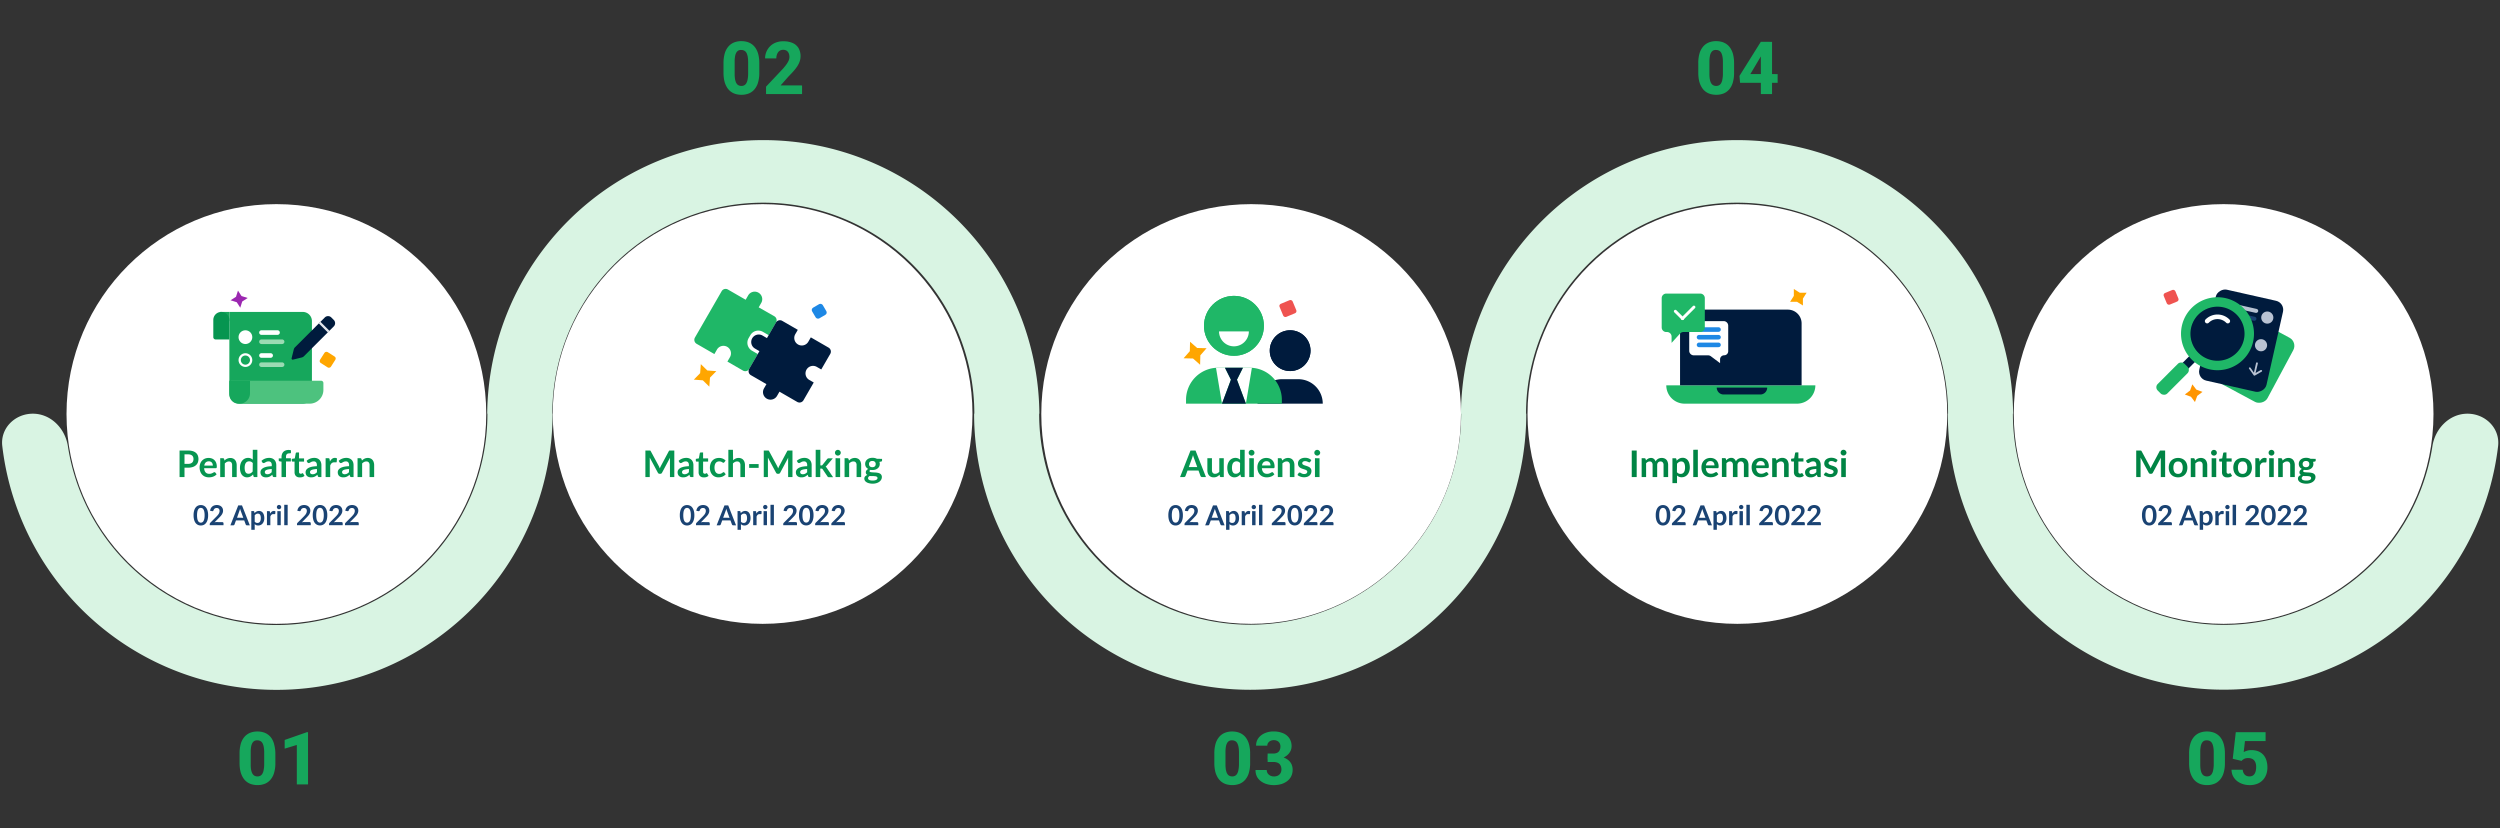 <svg id="Layer_1" data-name="Layer 1" xmlns="http://www.w3.org/2000/svg" xmlns:xlink="http://www.w3.org/1999/xlink" viewBox="0 0 1090 361"><rect x="0" y="0" width="1090" height="361" fill="#333333" stroke="none"/><defs><clipPath id="clip-path"><rect x="724.5" y="126" width="67" height="50" style="fill:none"/></clipPath><clipPath id="clip-path-2"><rect x="726.5" y="130" width="65" height="46" style="fill:none"/></clipPath><clipPath id="clip-path-3"><rect x="514.5" y="126" width="62" height="50" style="fill:none"/></clipPath><clipPath id="clip-path-4"><rect x="546.5" y="144" width="32" height="32" style="fill:none"/></clipPath><clipPath id="clip-path-5"><rect x="514.5" y="129" width="47" height="47" style="fill:none"/></clipPath><clipPath id="clip-path-6"><rect x="301.5" y="126" width="62" height="50" style="fill:none"/></clipPath><clipPath id="clip-path-7"><rect x="939" y="126" width="62" height="50" style="fill:none"/></clipPath></defs><path d="M14.32,180.37C6.49,180.37.05,186.74,1,194.52a120.37,120.37,0,0,0,239.91-14.15h-.1a92,92,0,0,1,184,0h-.1a120.37,120.37,0,1,0,240.74,0h-.1a92,92,0,1,1,184,0h-.1a120.38,120.38,0,0,0,239.92,14.15c.92-7.78-5.52-14.15-13.35-14.15s-14.07,6.39-15.28,14.13a92,92,0,0,1-182.92-14.13h.1a120.38,120.38,0,0,0-240.75,0h.1a92,92,0,0,1-184,0h.1a120.38,120.38,0,0,0-240.75,0h.1A92,92,0,0,1,29.59,194.5C28.39,186.76,22.15,180.37,14.32,180.37Z" style="fill:#d9f4e3;fill-rule:evenodd"/><circle cx="120.5" cy="180.5" r="91.5" style="fill:#fff"/><circle cx="332.5" cy="180.5" r="91.5" style="fill:#fff"/><circle cx="545.5" cy="180.5" r="91.5" style="fill:#fff"/><circle cx="757.5" cy="180.5" r="91.5" style="fill:#fff"/><g style="clip-path:url(#clip-path)"><g style="clip-path:url(#clip-path-2)"><path d="M726.5,168h65a8,8,0,0,1-8,8h-49A8,8,0,0,1,726.5,168Z" style="fill:#1fb767"/><path d="M748.5,169h22a3,3,0,0,1-3,3h-16A3,3,0,0,1,748.5,169Z" style="fill:#001b3d"/><path d="M732.5,141a6,6,0,0,1,6-6h41a6,6,0,0,1,6,6v27h-53Z" style="fill:#001b3d"/><path d="M736.5,142a2,2,0,0,1,2-2h13a2,2,0,0,1,2,2v11.13a1.77,1.77,0,0,1-1.77,1.78,1.78,1.78,0,0,0-1.78,1.78v1.65l-4-3a2,2,0,0,0-1.22-.41H738.5a2,2,0,0,1-2-2Z" style="fill:#fff"/><line x1="740.78" y1="143.68" x2="749.27" y2="143.68" style="fill:none;stroke:#1e88e5;stroke-linecap:round;stroke-width:2px"/><line x1="740.78" y1="147.03" x2="749.27" y2="147.03" style="fill:none;stroke:#1e88e5;stroke-linecap:round;stroke-width:2px"/><line x1="740.78" y1="150.37" x2="749.27" y2="150.37" style="fill:none;stroke:#1e88e5;stroke-linecap:round;stroke-width:2px"/></g><path d="M782.11,126l2.58,1.62,3,0-1.62,2.58,0,3-2.58-1.62-3,0,1.62-2.57Z" style="fill:#ffa600"/><path d="M724.5,130a2,2,0,0,1,2-2h14.8a2,2,0,0,1,2,2v12.76a2,2,0,0,1-2,2H734a2,2,0,0,0-1.48.66l-3.71,4.08v-2.74a2,2,0,0,0-2-2h-.31a2,2,0,0,1-2-2Z" style="fill:#1fb767"/><path d="M739,133.45a.63.63,0,0,1,0,.91l-5,5a.64.64,0,0,1-.91-.91l5-5A.63.63,0,0,1,739,133.45Z" style="fill:#fff;fill-rule:evenodd"/><path d="M730,135.27a.65.65,0,0,1,.91,0l3.18,3.17a.64.64,0,1,1-.91.91L730,136.18A.65.65,0,0,1,730,135.27Z" style="fill:#fff;fill-rule:evenodd"/></g><path d="M713.6,208h-2.16V196.43h2.16Zm2.16,0v-8.21H717a.49.49,0,0,1,.5.36l.13.61a4.57,4.57,0,0,1,.44-.44,3.23,3.23,0,0,1,.51-.34,2.35,2.35,0,0,1,.57-.23,2.48,2.48,0,0,1,.68-.09,1.87,1.87,0,0,1,1.28.43,2.6,2.6,0,0,1,.75,1.11,2.71,2.71,0,0,1,.48-.7,2.92,2.92,0,0,1,.63-.48,3,3,0,0,1,.73-.27,3.46,3.46,0,0,1,.78-.09,3.23,3.23,0,0,1,1.21.21,2.32,2.32,0,0,1,.89.61,2.59,2.59,0,0,1,.54,1,4.08,4.08,0,0,1,.19,1.32V208h-2v-5.22a1.73,1.73,0,0,0-.34-1.18,1.25,1.25,0,0,0-1-.4,1.8,1.8,0,0,0-.57.1,1.55,1.55,0,0,0-.46.31,1.27,1.27,0,0,0-.3.49,1.76,1.76,0,0,0-.11.68V208h-2v-5.22a1.79,1.79,0,0,0-.33-1.2,1.19,1.19,0,0,0-1-.38,1.54,1.54,0,0,0-.81.22,2.75,2.75,0,0,0-.69.57v6Zm15.38-2.13a2,2,0,0,0,.73.58,2.2,2.2,0,0,0,.86.17,1.92,1.92,0,0,0,.81-.17,1.65,1.65,0,0,0,.61-.51,2.5,2.5,0,0,0,.39-.87,5,5,0,0,0,.14-1.24,5.2,5.2,0,0,0-.12-1.21,2.5,2.5,0,0,0-.33-.82,1.36,1.36,0,0,0-.53-.46,1.68,1.68,0,0,0-.7-.14,2,2,0,0,0-1,.26,3.24,3.24,0,0,0-.82.73Zm-.1-5a4.2,4.2,0,0,1,1.14-.92,3.13,3.13,0,0,1,1.5-.35,2.65,2.65,0,0,1,1.23.28,2.77,2.77,0,0,1,1,.82,3.63,3.63,0,0,1,.62,1.31,6.4,6.4,0,0,1,.23,1.78,5.84,5.84,0,0,1-.25,1.71,4.29,4.29,0,0,1-.71,1.36,3.38,3.38,0,0,1-1.12.9,3.25,3.25,0,0,1-1.45.32,2.7,2.7,0,0,1-2.05-.8v3.36h-2V199.79h1.21a.49.49,0,0,1,.51.36Zm9.22-4.8V208h-2V196.11Zm7.25,6.84a2.17,2.17,0,0,0-.11-.72,1.58,1.58,0,0,0-.32-.6,1.51,1.51,0,0,0-.55-.4,1.86,1.86,0,0,0-.77-.15,1.82,1.82,0,0,0-1.35.49,2.4,2.4,0,0,0-.62,1.38Zm-3.76,1.19a3.76,3.76,0,0,0,.22,1.1,2.37,2.37,0,0,0,.46.76,1.92,1.92,0,0,0,.68.45,2.75,2.75,0,0,0,.88.14,2.88,2.88,0,0,0,.83-.11,4.52,4.52,0,0,0,.61-.25l.45-.25a.86.86,0,0,1,.39-.11.39.39,0,0,1,.36.19l.57.72a3.39,3.39,0,0,1-.73.64,4.27,4.27,0,0,1-.86.42,5.38,5.38,0,0,1-.9.22,6.88,6.88,0,0,1-.89.06,4.36,4.36,0,0,1-1.59-.28A3.48,3.48,0,0,1,743,207a3.86,3.86,0,0,1-.86-1.38,5.29,5.29,0,0,1-.31-1.9,4.56,4.56,0,0,1,.27-1.58,3.74,3.74,0,0,1,2-2.16,4.15,4.15,0,0,1,1.65-.32,4.09,4.09,0,0,1,1.43.25,3.11,3.11,0,0,1,1.13.73,3.25,3.25,0,0,1,.74,1.17,4.27,4.27,0,0,1,.27,1.57,1.24,1.24,0,0,1-.1.61.39.39,0,0,1-.36.15Zm7,3.86v-8.21H752a.47.47,0,0,1,.5.36l.13.61a6.16,6.16,0,0,1,.45-.44,2.83,2.83,0,0,1,.51-.34,2.35,2.35,0,0,1,.57-.23,2.48,2.48,0,0,1,.68-.09,1.84,1.84,0,0,1,1.27.43,2.44,2.44,0,0,1,.75,1.11,2.51,2.51,0,0,1,.49-.7A2.92,2.92,0,0,1,758,200a3.13,3.13,0,0,1,.72-.27,3.61,3.61,0,0,1,.79-.09,3.27,3.27,0,0,1,1.21.21,2.32,2.32,0,0,1,.89.61,2.73,2.73,0,0,1,.54,1,4.08,4.08,0,0,1,.19,1.32V208h-2v-5.22a1.73,1.73,0,0,0-.35-1.18,1.24,1.24,0,0,0-1-.4,1.69,1.69,0,0,0-.56.1,1.33,1.33,0,0,0-.46.31,1.27,1.27,0,0,0-.3.49,1.76,1.76,0,0,0-.12.68V208h-2v-5.22a1.74,1.74,0,0,0-.34-1.2,1.19,1.19,0,0,0-1-.38,1.53,1.53,0,0,0-.8.22,2.44,2.44,0,0,0-.69.57v6Zm18.7-5.05a2.18,2.18,0,0,0-.12-.72,1.45,1.45,0,0,0-.32-.6,1.43,1.43,0,0,0-.55-.4,1.81,1.81,0,0,0-.76-.15,1.83,1.83,0,0,0-1.36.49,2.4,2.4,0,0,0-.62,1.38Zm-3.77,1.19a4.11,4.11,0,0,0,.22,1.1,2.39,2.39,0,0,0,.47.76,1.84,1.84,0,0,0,.68.45,2.71,2.71,0,0,0,.88.14,2.81,2.81,0,0,0,.82-.11,4,4,0,0,0,.61-.25l.46-.25a.82.82,0,0,1,.38-.11.41.41,0,0,1,.37.19l.57.72a3.44,3.44,0,0,1-.74.64,4,4,0,0,1-.86.42,5.38,5.38,0,0,1-.9.22,6.88,6.88,0,0,1-.89.06,4.36,4.36,0,0,1-1.59-.28,3.56,3.56,0,0,1-1.28-.84,4,4,0,0,1-.86-1.38,5.52,5.52,0,0,1-.31-1.9,4.56,4.56,0,0,1,.27-1.58,3.74,3.74,0,0,1,2-2.16,4.35,4.35,0,0,1,3.09-.07,3.15,3.15,0,0,1,1.12.73,3.25,3.25,0,0,1,.74,1.17,4.27,4.27,0,0,1,.27,1.57,1.4,1.4,0,0,1-.09.61.42.42,0,0,1-.37.15Zm8.87-3.34a5.53,5.53,0,0,1,.52-.46,3.58,3.58,0,0,1,.59-.36,3,3,0,0,1,.66-.23,3.13,3.13,0,0,1,.77-.09,2.78,2.78,0,0,1,1.19.24,2.15,2.15,0,0,1,.87.64,2.63,2.63,0,0,1,.52,1,3.87,3.87,0,0,1,.19,1.26V208h-2v-5.22a1.73,1.73,0,0,0-.34-1.16,1.28,1.28,0,0,0-1-.42,2.12,2.12,0,0,0-1,.23,3.82,3.82,0,0,0-.85.63V208h-2v-8.21h1.2a.49.49,0,0,1,.51.36Zm9.81,7.33a2.16,2.16,0,0,1-1.64-.6,2.35,2.35,0,0,1-.57-1.67v-4.59h-.84a.36.36,0,0,1-.27-.1.4.4,0,0,1-.12-.31v-.79l1.32-.21.42-2.24a.48.48,0,0,1,.15-.25.46.46,0,0,1,.29-.09h1v2.58h2.2v1.41h-2.2v4.45a.9.9,0,0,0,.19.6.68.68,0,0,0,.52.22,1.21,1.21,0,0,0,.3,0l.22-.1.17-.09a.24.24,0,0,1,.14-.05.2.2,0,0,1,.14.05.51.51,0,0,1,.12.13l.6,1a2.93,2.93,0,0,1-1,.54A3.48,3.48,0,0,1,784.38,208.13Zm7.56-3.63a8.86,8.86,0,0,0-1.44.15,4,4,0,0,0-.94.27,1.21,1.21,0,0,0-.5.39.86.86,0,0,0-.15.49.84.84,0,0,0,.3.74,1.36,1.36,0,0,0,.81.23,2.32,2.32,0,0,0,1.05-.22,3.39,3.39,0,0,0,.87-.67Zm-4.53-3.56a4.84,4.84,0,0,1,3.41-1.3,3.21,3.21,0,0,1,1.28.24,2.67,2.67,0,0,1,1.56,1.66,3.74,3.74,0,0,1,.2,1.28V208H793a1,1,0,0,1-.43-.08.61.61,0,0,1-.24-.34l-.18-.6a6.41,6.41,0,0,1-.61.5,3.1,3.1,0,0,1-.61.35,3.26,3.26,0,0,1-.69.22,3.94,3.94,0,0,1-.8.08,3.22,3.22,0,0,1-1-.14,2,2,0,0,1-.76-.42,2,2,0,0,1-.5-.7,2.59,2.59,0,0,1-.17-1,1.86,1.86,0,0,1,.1-.61,1.68,1.68,0,0,1,.34-.59,2.68,2.68,0,0,1,.61-.53,3.75,3.75,0,0,1,.92-.43,6.89,6.89,0,0,1,1.28-.3,11.47,11.47,0,0,1,1.67-.14v-.48a1.81,1.81,0,0,0-.35-1.22,1.29,1.29,0,0,0-1-.4,2.57,2.57,0,0,0-.8.11,3.13,3.13,0,0,0-.55.26l-.44.25a.9.9,0,0,1-.44.11.61.61,0,0,1-.35-.11,1.09,1.09,0,0,1-.23-.25Zm13.32.45a.64.64,0,0,1-.16.19.53.53,0,0,1-.23,0,.65.65,0,0,1-.31-.08l-.38-.17a3.87,3.87,0,0,0-.49-.19,2.46,2.46,0,0,0-.65-.08,1.55,1.55,0,0,0-.92.25.78.78,0,0,0-.33.65.66.66,0,0,0,.17.45,1.61,1.61,0,0,0,.46.31,5.71,5.71,0,0,0,.64.25c.24.07.49.14.73.23a5.21,5.21,0,0,1,.74.3,2.26,2.26,0,0,1,.64.41,1.89,1.89,0,0,1,.45.6,1.87,1.87,0,0,1,.18.85,2.7,2.7,0,0,1-.22,1.1,2.29,2.29,0,0,1-.62.86,3.09,3.09,0,0,1-1,.57,4.66,4.66,0,0,1-1.41.2,4.58,4.58,0,0,1-.83-.08,5,5,0,0,1-.78-.21,5.42,5.42,0,0,1-.69-.32,3.89,3.89,0,0,1-.55-.4l.46-.75a.7.7,0,0,1,.21-.21.56.56,0,0,1,.3-.07.59.59,0,0,1,.34.1l.39.23a3.39,3.39,0,0,0,.5.22,2.31,2.31,0,0,0,.75.1,1.82,1.82,0,0,0,.6-.08,1.32,1.32,0,0,0,.41-.22.87.87,0,0,0,.24-.31.84.84,0,0,0,.08-.38.68.68,0,0,0-.17-.47,1.63,1.63,0,0,0-.46-.32,4,4,0,0,0-.65-.24l-.74-.24a5.86,5.86,0,0,1-.75-.3,2.35,2.35,0,0,1-.64-.44,2,2,0,0,1-.46-.64,2.51,2.51,0,0,1,0-1.89,2.19,2.19,0,0,1,.59-.79,3,3,0,0,1,1-.55,4,4,0,0,1,1.35-.21,4.22,4.22,0,0,1,1.54.28,3.56,3.56,0,0,1,1.16.74Zm4.07-1.6V208h-2v-8.21Zm.28-2.39a1.13,1.13,0,0,1-.11.48,1.21,1.21,0,0,1-.28.39,1.13,1.13,0,0,1-.4.27,1.25,1.25,0,0,1-1,0,1.33,1.33,0,0,1-.66-.66,1.12,1.12,0,0,1-.1-.48,1.21,1.21,0,0,1,.1-.5,1.34,1.34,0,0,1,.27-.4,1.25,1.25,0,0,1,1.37-.26,1.11,1.11,0,0,1,.4.26,1.38,1.38,0,0,1,.28.4A1.22,1.22,0,0,1,805.08,197.4Z" style="fill:#008444"/><path d="M728.24,224.66a6.86,6.86,0,0,1-.25,2,4,4,0,0,1-.67,1.38,2.71,2.71,0,0,1-1,.81,3,3,0,0,1-1.26.27,2.91,2.91,0,0,1-1.26-.27,2.79,2.79,0,0,1-1-.81,4.22,4.22,0,0,1-.66-1.38,7.25,7.25,0,0,1-.24-2,7.12,7.12,0,0,1,.24-2,4,4,0,0,1,.66-1.38,2.6,2.6,0,0,1,1-.81,2.91,2.91,0,0,1,1.26-.27,3,3,0,0,1,1.26.27,2.53,2.53,0,0,1,1,.81,3.86,3.86,0,0,1,.67,1.38A6.74,6.74,0,0,1,728.24,224.66Zm-1.53,0a7.43,7.43,0,0,0-.14-1.56,3.14,3.14,0,0,0-.37-1,1.22,1.22,0,0,0-.53-.51,1.38,1.38,0,0,0-.62-.15,1.35,1.35,0,0,0-.62.15,1.21,1.21,0,0,0-.52.51,2.91,2.91,0,0,0-.37,1,9.43,9.43,0,0,0,0,3.12,3.06,3.06,0,0,0,.37,1,1.33,1.33,0,0,0,.52.51,1.35,1.35,0,0,0,.62.15,1.38,1.38,0,0,0,.62-.15,1.35,1.35,0,0,0,.53-.51,3.31,3.31,0,0,0,.37-1A7.43,7.43,0,0,0,726.71,224.66Zm7.71,3a.51.51,0,0,1,.38.14.44.44,0,0,1,.15.35V229h-6v-.49a1.13,1.13,0,0,1,.06-.31.81.81,0,0,1,.21-.3l2.63-2.64c.22-.23.42-.44.59-.65a3.82,3.82,0,0,0,.44-.6,3,3,0,0,0,.26-.61,2,2,0,0,0,.1-.65,1.55,1.55,0,0,0-.09-.55,1.11,1.11,0,0,0-.26-.4,1,1,0,0,0-.4-.24,1.37,1.37,0,0,0-.51-.08,1.53,1.53,0,0,0-.49.07,1.39,1.39,0,0,0-.4.21,1.47,1.47,0,0,0-.29.32,1.38,1.38,0,0,0-.18.39.65.65,0,0,1-.27.37.76.76,0,0,1-.47,0l-.77-.14a3.24,3.24,0,0,1,.34-1.09,2.53,2.53,0,0,1,.65-.79,2.58,2.58,0,0,1,.88-.47,3.49,3.49,0,0,1,1.08-.16,3.21,3.21,0,0,1,1.1.18,2.25,2.25,0,0,1,.85.5,2.09,2.09,0,0,1,.55.78,2.37,2.37,0,0,1,.2,1,2.56,2.56,0,0,1-.14.89,3.51,3.51,0,0,1-.38.78,5.28,5.28,0,0,1-.55.72l-.67.71-1.95,2a5.41,5.41,0,0,1,.55-.12,3.5,3.5,0,0,1,.54,0Zm9.15-1.9-1.06-2.88c0-.13-.1-.28-.16-.46l-.17-.57c0,.21-.1.4-.16.58s-.11.33-.16.46l-1.05,2.87Zm2.85,3.28h-1.25a.53.53,0,0,1-.34-.1.68.68,0,0,1-.2-.27l-.65-1.77h-3.59l-.65,1.77a.56.56,0,0,1-.18.26.58.58,0,0,1-.35.11H738l3.42-8.68H743Zm2.13-1.6a1.49,1.49,0,0,0,.55.44,1.75,1.75,0,0,0,.65.12,1.46,1.46,0,0,0,.6-.12,1.23,1.23,0,0,0,.46-.39,1.69,1.69,0,0,0,.29-.65,3.59,3.59,0,0,0,.11-.93,3.94,3.94,0,0,0-.09-.91,1.81,1.81,0,0,0-.25-.61.93.93,0,0,0-.4-.34,1.21,1.21,0,0,0-.52-.11,1.46,1.46,0,0,0-.78.2,2.56,2.56,0,0,0-.62.54Zm-.07-3.72a3.3,3.3,0,0,1,.85-.69,2.39,2.39,0,0,1,1.13-.26,2,2,0,0,1,1.64.82,2.94,2.94,0,0,1,.47,1,4.83,4.83,0,0,1,.17,1.33,4.35,4.35,0,0,1-.19,1.28,3.09,3.09,0,0,1-.53,1,2.39,2.39,0,0,1-1.93.92,2.13,2.13,0,0,1-.88-.16,2.06,2.06,0,0,1-.66-.44V231h-1.48v-8.17H748a.37.37,0,0,1,.38.27Zm6.81.23a2.62,2.62,0,0,1,.68-.86,1.49,1.49,0,0,1,.94-.32,1.1,1.1,0,0,1,.68.19L757.5,224a.27.27,0,0,1-.09.15.24.24,0,0,1-.15,0l-.27,0-.34,0a1.19,1.19,0,0,0-.44.08.84.84,0,0,0-.35.21,1.24,1.24,0,0,0-.27.32,3,3,0,0,0-.22.44V229h-1.48v-6.16h.87a.45.45,0,0,1,.32.09.46.46,0,0,1,.12.29Zm4.62-1.07V229h-1.49v-6.16Zm.2-1.79a.9.9,0,0,1-.29.65.81.81,0,0,1-.3.21.9.9,0,0,1-.37.07.94.94,0,0,1-.37-.07.86.86,0,0,1-.29-.21,1.27,1.27,0,0,1-.21-.29,1,1,0,0,1-.07-.36,1.11,1.11,0,0,1,.07-.37,1.14,1.14,0,0,1,.21-.3.84.84,0,0,1,.29-.2,1,1,0,0,1,.37-.08.91.91,0,0,1,.37.08.79.79,0,0,1,.3.2.81.81,0,0,1,.21.3A.91.91,0,0,1,760.11,221.05Zm2.81-1V229h-1.49v-8.92Zm9.54,7.54a.52.52,0,0,1,.38.14.44.44,0,0,1,.15.35V229h-6v-.49a.85.85,0,0,1,.06-.31.81.81,0,0,1,.21-.3l2.63-2.64c.22-.23.42-.44.59-.65a3.82,3.82,0,0,0,.44-.6,3,3,0,0,0,.26-.61,2,2,0,0,0,.1-.65,1.55,1.55,0,0,0-.09-.55,1.11,1.11,0,0,0-.26-.4,1,1,0,0,0-.4-.24,1.37,1.37,0,0,0-.51-.08,1.53,1.53,0,0,0-.49.07,1.39,1.39,0,0,0-.4.21,1.26,1.26,0,0,0-.29.32,1.38,1.38,0,0,0-.18.39.65.65,0,0,1-.27.37.76.76,0,0,1-.47,0l-.78-.14a3.25,3.25,0,0,1,.35-1.09,2.52,2.52,0,0,1,1.53-1.26,3.49,3.49,0,0,1,1.08-.16,3.21,3.21,0,0,1,1.1.18,2.25,2.25,0,0,1,.85.5,2.09,2.09,0,0,1,.55.78,2.37,2.37,0,0,1,.2,1,2.81,2.81,0,0,1-.14.89,3.51,3.51,0,0,1-.38.78,5.28,5.28,0,0,1-.55.72l-.67.71-2,2a5.41,5.41,0,0,1,.55-.12,3.5,3.5,0,0,1,.54,0Zm7.74-3a6.86,6.86,0,0,1-.25,2,4,4,0,0,1-.67,1.38,2.71,2.71,0,0,1-1,.81,3,3,0,0,1-1.26.27,2.94,2.94,0,0,1-1.26-.27,2.79,2.79,0,0,1-1-.81,4.22,4.22,0,0,1-.66-1.38,7.25,7.25,0,0,1-.24-2,7.12,7.12,0,0,1,.24-2,4,4,0,0,1,.66-1.38,2.6,2.6,0,0,1,1-.81,2.94,2.94,0,0,1,1.26-.27,3,3,0,0,1,1.26.27,2.53,2.53,0,0,1,1,.81,3.86,3.86,0,0,1,.67,1.38A6.74,6.74,0,0,1,780.2,224.66Zm-1.53,0a7.43,7.43,0,0,0-.14-1.56,2.91,2.91,0,0,0-.37-1,1.22,1.22,0,0,0-.53-.51,1.38,1.38,0,0,0-.62-.15,1.35,1.35,0,0,0-.62.15,1.21,1.21,0,0,0-.52.51,3.14,3.14,0,0,0-.37,1,9.43,9.43,0,0,0,0,3.12,3.31,3.31,0,0,0,.37,1,1.33,1.33,0,0,0,.52.51,1.35,1.35,0,0,0,.62.15,1.38,1.38,0,0,0,.62-.15,1.35,1.35,0,0,0,.53-.51,3.06,3.06,0,0,0,.37-1A7.43,7.43,0,0,0,778.67,224.66Zm7.72,3a.5.5,0,0,1,.37.14.44.44,0,0,1,.15.35V229H781v-.49a.85.85,0,0,1,.06-.31.69.69,0,0,1,.2-.3l2.63-2.64c.22-.23.42-.44.59-.65a3.82,3.82,0,0,0,.44-.6,2.49,2.49,0,0,0,.26-.61,2,2,0,0,0,.1-.65,1.55,1.55,0,0,0-.09-.55,1.11,1.11,0,0,0-.26-.4,1,1,0,0,0-.39-.24,1.46,1.46,0,0,0-.52-.08,1.53,1.53,0,0,0-.49.07,1.39,1.39,0,0,0-.4.21,1.47,1.47,0,0,0-.29.32,1.38,1.38,0,0,0-.18.39.65.65,0,0,1-.27.37.73.73,0,0,1-.46,0l-.78-.14a3.24,3.24,0,0,1,.34-1.09,2.67,2.67,0,0,1,.65-.79,2.58,2.58,0,0,1,.88-.47,3.49,3.49,0,0,1,1.08-.16,3.21,3.21,0,0,1,1.1.18,2.25,2.25,0,0,1,.85.5,2.23,2.23,0,0,1,.56.78,2.53,2.53,0,0,1,.19,1,2.56,2.56,0,0,1-.14.89,3.51,3.51,0,0,1-.38.78,4.58,4.58,0,0,1-.55.72c-.21.23-.43.47-.67.71l-1.95,2a5.59,5.59,0,0,1,.56-.12,3.27,3.27,0,0,1,.53,0Zm7,0a.5.5,0,0,1,.37.14.44.44,0,0,1,.15.35V229h-6v-.49a.85.85,0,0,1,.06-.31.69.69,0,0,1,.2-.3l2.64-2.64c.21-.23.41-.44.58-.65a3.82,3.82,0,0,0,.44-.6,2.49,2.49,0,0,0,.26-.61,2,2,0,0,0,.1-.65,1.55,1.55,0,0,0-.09-.55,1.06,1.06,0,0,0-.65-.64,1.46,1.46,0,0,0-.52-.08,1.57,1.57,0,0,0-.49.07,1.39,1.39,0,0,0-.4.21,1.47,1.47,0,0,0-.29.32,1.38,1.38,0,0,0-.18.39.69.69,0,0,1-.26.37.77.77,0,0,1-.47,0l-.78-.14a3.24,3.24,0,0,1,.34-1.09,2.67,2.67,0,0,1,.65-.79,2.53,2.53,0,0,1,.89-.47,3.4,3.4,0,0,1,1.08-.16,3.2,3.2,0,0,1,1.09.18,2.18,2.18,0,0,1,.85.5,2.11,2.11,0,0,1,.56.78,2.53,2.53,0,0,1,.19,1,2.56,2.56,0,0,1-.14.89,3.51,3.51,0,0,1-.38.78,4.58,4.58,0,0,1-.55.72c-.21.23-.43.47-.67.71l-2,2a5.59,5.59,0,0,1,.56-.12,3.38,3.38,0,0,1,.53,0Z" style="fill:#1a4373"/><g style="clip-path:url(#clip-path-3)"><g style="clip-path:url(#clip-path-4)"><circle cx="562.5" cy="152.89" r="8.89" style="fill:#001b3d"/><circle cx="562.5" cy="152.89" r="8.89" style="fill:#001b3d"/><path d="M548.28,176a10.67,10.67,0,0,1,10.66-10.67h7.12A10.67,10.67,0,0,1,576.72,176Z" style="fill:#001b3d"/></g><g style="clip-path:url(#clip-path-5)"><circle cx="538" cy="142.06" r="13.06" style="fill:#1fb767"/><circle cx="538" cy="142.06" r="13.06" style="fill:#1fb767"/><path d="M544.5,144.5a6.5,6.5,0,1,1-13,0h13Z" style="fill:#fff"/><path d="M517.11,174.33a14,14,0,0,1,14-14h13.78a14,14,0,0,1,14,14V176H517.11Z" style="fill:#1fb767"/><path d="M534.08,160.33h-3.91L532.78,176l3.91-10.44Z" style="fill:#fff;fill-rule:evenodd"/><path d="M545.83,160.33,543.22,176l-3.91-10.44,2.61-5.23Z" style="fill:#fff;fill-rule:evenodd"/><path d="M541.92,160.33h-7.84l2.61,5.23L532.78,176h10.44l-3.91-10.44Z" style="fill:#001b3d"/><path d="M518.86,149l3.09,2.72,4.12.1-2.72,3.1-.1,4.12-3.09-2.73-4.12-.1,2.72-3.09Z" style="fill:#ffa600"/></g><rect x="558.44" y="131.41" width="6.17" height="6.17" rx="1" transform="translate(-8.59 225.94) rotate(-22.58)" style="fill:#ef5350"/></g><path d="M522,203.63l-1.41-3.85c-.07-.17-.14-.37-.22-.6s-.15-.49-.22-.76c-.07.27-.14.52-.22.76s-.14.44-.21.62l-1.4,3.83Zm3.8,4.37h-1.67a.67.67,0,0,1-.45-.14.85.85,0,0,1-.27-.35l-.86-2.36h-4.79l-.87,2.36a.72.72,0,0,1-.25.34.68.68,0,0,1-.45.15h-1.68l4.55-11.57h2.19Zm7.77-8.21V208h-1.21a.47.47,0,0,1-.5-.36l-.13-.66a4.92,4.92,0,0,1-1.11.84,3.25,3.25,0,0,1-1.44.31,3,3,0,0,1-1.19-.23,2.4,2.4,0,0,1-.86-.64,2.79,2.79,0,0,1-.54-1,4.17,4.17,0,0,1-.18-1.26v-5.22h2V205a1.79,1.79,0,0,0,.35,1.17,1.29,1.29,0,0,0,1,.4,2.11,2.11,0,0,0,1-.22,3.53,3.53,0,0,0,.85-.63v-5.94Zm7.11,2.1a2,2,0,0,0-.74-.58,2.15,2.15,0,0,0-.85-.17,1.91,1.91,0,0,0-.8.17,1.68,1.68,0,0,0-.62.51,2.5,2.5,0,0,0-.39.87,5,5,0,0,0-.14,1.23,6,6,0,0,0,.11,1.22,2.5,2.5,0,0,0,.34.82,1.3,1.3,0,0,0,.53.46,1.73,1.73,0,0,0,.69.13,2,2,0,0,0,1-.25,3.45,3.45,0,0,0,.82-.73Zm2-5.78V208h-1.2a.47.47,0,0,1-.5-.36l-.17-.79a4.2,4.2,0,0,1-1.14.92,3.13,3.13,0,0,1-1.5.35,2.65,2.65,0,0,1-1.23-.28,2.88,2.88,0,0,1-1-.81,4,4,0,0,1-.62-1.32,6.5,6.5,0,0,1-.22-1.79,5.82,5.82,0,0,1,.25-1.7,4.29,4.29,0,0,1,.71-1.36,3.29,3.29,0,0,1,1.11-.89,3.2,3.2,0,0,1,1.46-.33,2.83,2.83,0,0,1,1.18.22,3.15,3.15,0,0,1,.87.58v-4.33Zm4,3.68V208h-2v-8.21Zm.27-2.39a1.12,1.12,0,0,1-.1.48,1.21,1.21,0,0,1-.28.39,1.13,1.13,0,0,1-.4.27,1.18,1.18,0,0,1-.5.1,1.12,1.12,0,0,1-.48-.1,1.3,1.3,0,0,1-.67-.66,1.28,1.28,0,0,1-.09-.48,1.39,1.39,0,0,1,.09-.5,1.56,1.56,0,0,1,.27-.4,1.31,1.31,0,0,1,.4-.26,1.12,1.12,0,0,1,.48-.1,1.18,1.18,0,0,1,.5.1,1.11,1.11,0,0,1,.4.26,1.38,1.38,0,0,1,.28.4A1.21,1.21,0,0,1,546.94,197.4Zm7,5.55a2.17,2.17,0,0,0-.11-.72,1.58,1.58,0,0,0-.32-.6,1.43,1.43,0,0,0-.55-.4,2.09,2.09,0,0,0-2.12.34,2.4,2.4,0,0,0-.62,1.38Zm-3.76,1.19a3.76,3.76,0,0,0,.22,1.1,2.23,2.23,0,0,0,.47.76,1.76,1.76,0,0,0,.68.45,2.71,2.71,0,0,0,.88.14,2.81,2.81,0,0,0,.82-.11,4.52,4.52,0,0,0,.61-.25c.17-.09.33-.17.45-.25a.86.86,0,0,1,.39-.11.38.38,0,0,1,.36.19l.57.72a3.39,3.39,0,0,1-.73.64,4,4,0,0,1-.86.42,5.38,5.38,0,0,1-.9.22,6.88,6.88,0,0,1-.89.06,4.36,4.36,0,0,1-1.59-.28,3.56,3.56,0,0,1-1.28-.84,3.86,3.86,0,0,1-.86-1.38,5.29,5.29,0,0,1-.31-1.9,4.56,4.56,0,0,1,.27-1.58,3.74,3.74,0,0,1,2-2.16,4.15,4.15,0,0,1,1.65-.32,4.09,4.09,0,0,1,1.43.25,3.11,3.11,0,0,1,1.13.73,3.25,3.25,0,0,1,.74,1.17,4.27,4.27,0,0,1,.27,1.57,1.4,1.4,0,0,1-.09.61.42.42,0,0,1-.37.15Zm8.87-3.34a5.53,5.53,0,0,1,.52-.46,3.58,3.58,0,0,1,.59-.36,2.71,2.71,0,0,1,.66-.23,3.07,3.07,0,0,1,.77-.09,2.81,2.81,0,0,1,1.19.24,2.12,2.12,0,0,1,.86.64,2.65,2.65,0,0,1,.53,1,4.16,4.16,0,0,1,.19,1.26V208h-2v-5.22a1.78,1.78,0,0,0-.34-1.16,1.28,1.28,0,0,0-1.05-.42,2.12,2.12,0,0,0-1,.23,3.82,3.82,0,0,0-.85.63V208h-2v-8.21h1.21a.49.49,0,0,1,.51.36Zm12.19.59a.53.53,0,0,1-.17.19.46.46,0,0,1-.22,0,.62.62,0,0,1-.31-.08l-.38-.17a3.87,3.87,0,0,0-.49-.19,2.46,2.46,0,0,0-.65-.08,1.55,1.55,0,0,0-.92.25.78.78,0,0,0-.33.65.66.66,0,0,0,.17.45,1.7,1.7,0,0,0,.45.31,6.82,6.82,0,0,0,.65.25c.24.07.49.14.73.23a5.21,5.21,0,0,1,.74.3,2.26,2.26,0,0,1,.64.41,1.89,1.89,0,0,1,.45.6,1.87,1.87,0,0,1,.18.85,2.7,2.7,0,0,1-.22,1.1,2.29,2.29,0,0,1-.62.86,3.09,3.09,0,0,1-1,.57,4.66,4.66,0,0,1-1.41.2,4.58,4.58,0,0,1-.83-.08,5,5,0,0,1-.78-.21,5.42,5.42,0,0,1-.69-.32,3.89,3.89,0,0,1-.55-.4l.46-.75a.81.81,0,0,1,.2-.21.67.67,0,0,1,.65,0l.39.23a3.39,3.39,0,0,0,.5.22,2.28,2.28,0,0,0,.74.1,1.74,1.74,0,0,0,.6-.08,1.27,1.27,0,0,0,.42-.22.87.87,0,0,0,.24-.31,1,1,0,0,0,.08-.38.64.64,0,0,0-.18-.47,1.44,1.44,0,0,0-.45-.32,4,4,0,0,0-.65-.24l-.74-.24a5.86,5.86,0,0,1-.75-.3,2.57,2.57,0,0,1-.65-.44,2.16,2.16,0,0,1-.45-.64,2.51,2.51,0,0,1,0-1.89,2.08,2.08,0,0,1,.59-.79,3,3,0,0,1,1-.55,4,4,0,0,1,1.35-.21,4.22,4.22,0,0,1,1.54.28,3.56,3.56,0,0,1,1.16.74Zm4.07-1.6V208h-2v-8.21Zm.28-2.39a1.13,1.13,0,0,1-.11.48,1.21,1.21,0,0,1-.28.39,1.13,1.13,0,0,1-.4.27,1.25,1.25,0,0,1-1,0,1.19,1.19,0,0,1-.39-.27,1.21,1.21,0,0,1-.28-.39,1.28,1.28,0,0,1-.09-.48,1.16,1.16,0,0,1,.37-.9,1.25,1.25,0,0,1,1.37-.26,1.11,1.11,0,0,1,.4.26,1.38,1.38,0,0,1,.28.4A1.22,1.22,0,0,1,575.62,197.4Z" style="fill:#069550"/><path d="M515.74,224.66a6.86,6.86,0,0,1-.25,2,4,4,0,0,1-.67,1.38,2.71,2.71,0,0,1-1,.81,3,3,0,0,1-1.26.27,2.91,2.91,0,0,1-1.26-.27,2.79,2.79,0,0,1-1-.81,4.22,4.22,0,0,1-.66-1.38,7.25,7.25,0,0,1-.24-2,7.12,7.12,0,0,1,.24-2,4,4,0,0,1,.66-1.38,2.6,2.6,0,0,1,1-.81,2.91,2.91,0,0,1,1.26-.27,3,3,0,0,1,1.26.27,2.53,2.53,0,0,1,1,.81,3.86,3.86,0,0,1,.67,1.38A6.74,6.74,0,0,1,515.74,224.66Zm-1.53,0a7.43,7.43,0,0,0-.14-1.56,3.14,3.14,0,0,0-.37-1,1.22,1.22,0,0,0-.53-.51,1.38,1.38,0,0,0-.62-.15,1.35,1.35,0,0,0-.62.15,1.21,1.21,0,0,0-.52.51,2.91,2.91,0,0,0-.37,1,9.43,9.43,0,0,0,0,3.12,3.06,3.06,0,0,0,.37,1,1.33,1.33,0,0,0,.52.51,1.35,1.35,0,0,0,.62.15,1.38,1.38,0,0,0,.62-.15,1.35,1.35,0,0,0,.53-.51,3.31,3.31,0,0,0,.37-1A7.43,7.43,0,0,0,514.21,224.66Zm7.71,3a.51.51,0,0,1,.38.14.44.44,0,0,1,.15.35V229h-6v-.49a1.13,1.13,0,0,1,.06-.31.81.81,0,0,1,.21-.3l2.63-2.64c.22-.23.42-.44.59-.65a3.82,3.82,0,0,0,.44-.6,3,3,0,0,0,.26-.61,2,2,0,0,0,.1-.65,1.55,1.55,0,0,0-.09-.55,1.11,1.11,0,0,0-.26-.4,1,1,0,0,0-.4-.24,1.37,1.37,0,0,0-.51-.08,1.53,1.53,0,0,0-.49.07,1.39,1.39,0,0,0-.4.21,1.47,1.47,0,0,0-.29.32,1.38,1.38,0,0,0-.18.39.65.65,0,0,1-.27.37.76.76,0,0,1-.47,0l-.77-.14a3.24,3.24,0,0,1,.34-1.09,2.53,2.53,0,0,1,.65-.79,2.58,2.58,0,0,1,.88-.47,3.49,3.49,0,0,1,1.08-.16,3.21,3.21,0,0,1,1.1.18,2.25,2.25,0,0,1,.85.5,2.09,2.09,0,0,1,.55.78,2.37,2.37,0,0,1,.2,1,2.56,2.56,0,0,1-.14.89,3.51,3.51,0,0,1-.38.78,5.28,5.28,0,0,1-.55.72l-.67.71-1.95,2a5.41,5.41,0,0,1,.55-.12,3.5,3.5,0,0,1,.54,0Zm9.15-1.9L530,222.84c0-.13-.1-.28-.16-.46l-.17-.57c0,.21-.1.4-.16.58s-.11.33-.16.46l-1.05,2.87Zm2.85,3.28h-1.25a.53.53,0,0,1-.34-.1.68.68,0,0,1-.2-.27l-.65-1.77h-3.59l-.65,1.77a.56.56,0,0,1-.18.26.58.58,0,0,1-.35.11h-1.26l3.42-8.68h1.64Zm2.13-1.6a1.49,1.49,0,0,0,.55.44,1.75,1.75,0,0,0,.65.12,1.46,1.46,0,0,0,.6-.12,1.23,1.23,0,0,0,.46-.39,1.69,1.69,0,0,0,.29-.65,3.59,3.59,0,0,0,.11-.93,3.94,3.94,0,0,0-.09-.91,1.81,1.81,0,0,0-.25-.61.93.93,0,0,0-.4-.34,1.21,1.21,0,0,0-.52-.11,1.46,1.46,0,0,0-.78.2,2.56,2.56,0,0,0-.62.54Zm-.07-3.72a3.3,3.3,0,0,1,.85-.69,2.39,2.39,0,0,1,1.13-.26,2,2,0,0,1,1.64.82,2.94,2.94,0,0,1,.47,1,4.83,4.83,0,0,1,.17,1.33,4.35,4.35,0,0,1-.19,1.28,3.09,3.09,0,0,1-.53,1,2.39,2.39,0,0,1-1.93.92,2.13,2.13,0,0,1-.88-.16,2.06,2.06,0,0,1-.66-.44V231h-1.48v-8.17h.91a.37.37,0,0,1,.38.27Zm6.81.23a2.62,2.62,0,0,1,.68-.86,1.49,1.49,0,0,1,.94-.32,1.1,1.1,0,0,1,.68.19L545,224a.27.27,0,0,1-.09.15.24.24,0,0,1-.15,0l-.27,0-.34,0a1.19,1.19,0,0,0-.44.08.84.84,0,0,0-.35.21,1.24,1.24,0,0,0-.27.32,3,3,0,0,0-.22.44V229h-1.48v-6.16h.87a.45.45,0,0,1,.32.09.46.46,0,0,1,.12.29Zm4.62-1.07V229h-1.49v-6.16Zm.2-1.79a.9.9,0,0,1-.29.65.81.81,0,0,1-.3.21.9.9,0,0,1-.37.07.94.94,0,0,1-.37-.07.86.86,0,0,1-.29-.21,1.27,1.27,0,0,1-.21-.29,1,1,0,0,1-.07-.36,1.11,1.11,0,0,1,.07-.37,1.14,1.14,0,0,1,.21-.3.84.84,0,0,1,.29-.2,1,1,0,0,1,.37-.08.91.91,0,0,1,.37.08.79.79,0,0,1,.3.2.81.81,0,0,1,.21.3A.91.91,0,0,1,547.61,221.05Zm2.81-1V229h-1.49v-8.92Zm9.54,7.54a.52.52,0,0,1,.38.14.44.44,0,0,1,.15.35V229h-6v-.49a.85.85,0,0,1,.06-.31.81.81,0,0,1,.21-.3l2.63-2.64c.22-.23.42-.44.59-.65a3.82,3.82,0,0,0,.44-.6,3,3,0,0,0,.26-.61,2,2,0,0,0,.1-.65,1.55,1.55,0,0,0-.09-.55,1.11,1.11,0,0,0-.26-.4,1,1,0,0,0-.4-.24,1.37,1.37,0,0,0-.51-.08,1.53,1.53,0,0,0-.49.07,1.39,1.39,0,0,0-.4.21,1.26,1.26,0,0,0-.29.32,1.38,1.38,0,0,0-.18.39.65.65,0,0,1-.27.37.76.76,0,0,1-.47,0l-.78-.14a3.25,3.25,0,0,1,.35-1.09,2.52,2.52,0,0,1,1.53-1.26,3.49,3.49,0,0,1,1.08-.16,3.21,3.21,0,0,1,1.1.18,2.25,2.25,0,0,1,.85.5,2.09,2.09,0,0,1,.55.78,2.37,2.37,0,0,1,.2,1,2.81,2.81,0,0,1-.14.89,3.51,3.51,0,0,1-.38.78,5.28,5.28,0,0,1-.55.72l-.67.71-2,2a5.41,5.41,0,0,1,.55-.12,3.5,3.5,0,0,1,.54,0Zm7.74-3a6.86,6.86,0,0,1-.25,2,4,4,0,0,1-.67,1.38,2.71,2.71,0,0,1-1,.81,3,3,0,0,1-1.26.27,2.94,2.94,0,0,1-1.26-.27,2.79,2.79,0,0,1-1-.81,4.22,4.22,0,0,1-.66-1.38,7.25,7.25,0,0,1-.24-2,7.12,7.12,0,0,1,.24-2,4,4,0,0,1,.66-1.38,2.6,2.6,0,0,1,1-.81,2.94,2.94,0,0,1,1.26-.27,3,3,0,0,1,1.26.27,2.53,2.53,0,0,1,1,.81,3.86,3.86,0,0,1,.67,1.38A6.74,6.74,0,0,1,567.7,224.66Zm-1.53,0a7.43,7.43,0,0,0-.14-1.56,2.91,2.91,0,0,0-.37-1,1.22,1.22,0,0,0-.53-.51,1.38,1.38,0,0,0-.62-.15,1.35,1.35,0,0,0-.62.15,1.21,1.21,0,0,0-.52.51,3.14,3.14,0,0,0-.37,1,9.43,9.43,0,0,0,0,3.12,3.31,3.31,0,0,0,.37,1,1.33,1.33,0,0,0,.52.51,1.35,1.35,0,0,0,.62.15,1.38,1.38,0,0,0,.62-.15,1.35,1.35,0,0,0,.53-.51,3.06,3.06,0,0,0,.37-1A7.43,7.43,0,0,0,566.17,224.66Zm7.72,3a.5.5,0,0,1,.37.14.44.44,0,0,1,.15.35V229h-5.95v-.49a.85.85,0,0,1,.06-.31.69.69,0,0,1,.2-.3l2.63-2.64c.22-.23.42-.44.59-.65a3.82,3.82,0,0,0,.44-.6,2.49,2.49,0,0,0,.26-.61,2,2,0,0,0,.1-.65,1.55,1.55,0,0,0-.09-.55,1.11,1.11,0,0,0-.26-.4,1,1,0,0,0-.39-.24,1.46,1.46,0,0,0-.52-.08,1.53,1.53,0,0,0-.49.07,1.39,1.39,0,0,0-.4.21,1.47,1.47,0,0,0-.29.32,1.38,1.38,0,0,0-.18.39.65.65,0,0,1-.27.37.73.73,0,0,1-.46,0l-.78-.14a3.24,3.24,0,0,1,.34-1.09,2.67,2.67,0,0,1,.65-.79,2.58,2.58,0,0,1,.88-.47,3.49,3.49,0,0,1,1.08-.16,3.21,3.21,0,0,1,1.1.18,2.25,2.25,0,0,1,.85.5,2.23,2.23,0,0,1,.56.78,2.53,2.53,0,0,1,.19,1,2.56,2.56,0,0,1-.14.89,3.51,3.51,0,0,1-.38.78,4.58,4.58,0,0,1-.55.72c-.21.23-.43.47-.67.71l-1.95,2a5.59,5.59,0,0,1,.56-.12,3.27,3.27,0,0,1,.53,0Zm7,0a.5.5,0,0,1,.37.14.44.44,0,0,1,.15.35V229h-6v-.49a.85.85,0,0,1,.06-.31.69.69,0,0,1,.2-.3l2.64-2.64c.21-.23.41-.44.58-.65a3.82,3.82,0,0,0,.44-.6,2.49,2.49,0,0,0,.26-.61,2,2,0,0,0,.1-.65,1.55,1.55,0,0,0-.09-.55,1.06,1.06,0,0,0-.65-.64,1.46,1.46,0,0,0-.52-.08,1.57,1.57,0,0,0-.49.07,1.39,1.39,0,0,0-.4.21,1.47,1.47,0,0,0-.29.32,1.38,1.38,0,0,0-.18.39.69.69,0,0,1-.26.37.77.77,0,0,1-.47,0l-.78-.14a3.24,3.24,0,0,1,.34-1.09,2.67,2.67,0,0,1,.65-.79,2.53,2.53,0,0,1,.89-.47,3.4,3.4,0,0,1,1.08-.16,3.2,3.2,0,0,1,1.09.18,2.18,2.18,0,0,1,.85.5,2.11,2.11,0,0,1,.56.78,2.53,2.53,0,0,1,.19,1,2.56,2.56,0,0,1-.14.89,3.51,3.51,0,0,1-.38.78,4.58,4.58,0,0,1-.55.72c-.21.23-.43.47-.67.71l-2,2a5.59,5.59,0,0,1,.56-.12,3.38,3.38,0,0,1,.53,0Z" style="fill:#1a4373"/><path d="M100,136h32a4,4,0,0,1,4,4v32a4,4,0,0,1-4,4H104a4,4,0,0,1-4-4Z" style="fill:#16a75c"/><circle cx="107" cy="147" r="3" style="fill:#fff"/><path d="M114,144h7a1,1,0,0,1,1,1h0a1,1,0,0,1-1,1h-7a1,1,0,0,1-1-1h0A1,1,0,0,1,114,144Z" style="fill:#fff"/><path d="M114,148h9a1,1,0,0,1,1,1h0a1,1,0,0,1-1,1h-9a1,1,0,0,1-1-1h0A1,1,0,0,1,114,148Z" style="fill:#9bdbb3"/><circle cx="107" cy="157" r="2.5" style="fill:none;stroke:#fff"/><path d="M114,154h4a1,1,0,0,1,1,1h0a1,1,0,0,1-1,1h-4a1,1,0,0,1-1-1h0A1,1,0,0,1,114,154Z" style="fill:#fff"/><path d="M114,158h9a1,1,0,0,1,1,1h0a1,1,0,0,1-1,1h-9a1,1,0,0,1-1-1h0A1,1,0,0,1,114,158Z" style="fill:#9bdbb3"/><path d="M100,167a1,1,0,0,1,1-1h39a1,1,0,0,1,1,1v3a6,6,0,0,1-6,6H106a6,6,0,0,1-6-6Z" style="fill:#4dc27e"/><path d="M100,166h9v5.5a4.5,4.5,0,0,1-9,0Z" style="fill:#16a75c"/><path d="M108,129.92l-2.39,1.54-.85,2.71-1.54-2.4-2.71-.85,2.39-1.53.86-2.71,1.53,2.39Z" style="fill:#9b27b0"/><rect x="96" y="136" width="4" height="4" style="fill:#16a75c"/><rect x="140.07" y="154.07" width="5.62" height="5.62" rx="1" transform="translate(-66.2 193.11) rotate(-57.51)" style="fill:#ffa600"/><path d="M93,139.5a3.5,3.5,0,0,1,7,0V148H94a1,1,0,0,1-1-1Z" style="fill:#069550"/><path d="M141.62,138.41a2,2,0,0,1,2.83,0l1.07,1.08a2,2,0,0,1,0,2.83l-13,13a2,2,0,0,1-.93.53l-3.84.95a.5.5,0,0,1-.61-.61l.95-3.84a2,2,0,0,1,.53-.94Z" style="fill:#001b3d"/><line x1="139.35" y1="140.65" x2="143.35" y2="144.65" style="fill:none;stroke:#e3e7ed"/><path d="M82.05,202.25a3.2,3.2,0,0,0,1-.15,2,2,0,0,0,.73-.42,1.78,1.78,0,0,0,.44-.67,2.77,2.77,0,0,0,.14-.89,2.47,2.47,0,0,0-.14-.84,1.76,1.76,0,0,0-.43-.64,1.91,1.91,0,0,0-.73-.4,3.27,3.27,0,0,0-1-.14H80.44v4.15Zm0-5.82a6.7,6.7,0,0,1,2,.27,4,4,0,0,1,1.4.76,3,3,0,0,1,.81,1.17,4.31,4.31,0,0,1,0,3,3,3,0,0,1-.84,1.2,3.88,3.88,0,0,1-1.4.79,6.16,6.16,0,0,1-2,.28H80.44V208H78.29V196.43ZM92.8,203a2.18,2.18,0,0,0-.12-.72,1.58,1.58,0,0,0-.32-.6,1.43,1.43,0,0,0-.55-.4,2.09,2.09,0,0,0-2.12.34,2.4,2.4,0,0,0-.62,1.38ZM89,204.14a3.76,3.76,0,0,0,.22,1.1,2.23,2.23,0,0,0,.47.76,1.76,1.76,0,0,0,.68.45,2.71,2.71,0,0,0,.88.14,2.81,2.81,0,0,0,.82-.11,4.52,4.52,0,0,0,.61-.25c.17-.09.33-.17.45-.25a.86.86,0,0,1,.39-.11.41.41,0,0,1,.37.19l.56.72a3.39,3.39,0,0,1-.73.64,4,4,0,0,1-.86.42,5.38,5.38,0,0,1-.9.22,6.88,6.88,0,0,1-.89.06,4.36,4.36,0,0,1-1.59-.28,3.56,3.56,0,0,1-1.28-.84,3.86,3.86,0,0,1-.86-1.38,5.29,5.29,0,0,1-.31-1.9,4.56,4.56,0,0,1,.27-1.58,3.74,3.74,0,0,1,2-2.16,4.35,4.35,0,0,1,3.09-.07,3.15,3.15,0,0,1,1.12.73,3.25,3.25,0,0,1,.74,1.17,4.27,4.27,0,0,1,.27,1.57,1.4,1.4,0,0,1-.09.61.42.42,0,0,1-.37.15Zm8.87-3.34a5.53,5.53,0,0,1,.52-.46A3.58,3.58,0,0,1,99,200a2.86,2.86,0,0,1,.66-.23,3.07,3.07,0,0,1,.77-.09,2.81,2.81,0,0,1,1.19.24,2.12,2.12,0,0,1,.86.64,2.65,2.65,0,0,1,.53,1,4.16,4.16,0,0,1,.19,1.26V208h-2v-5.22a1.78,1.78,0,0,0-.34-1.16,1.28,1.28,0,0,0-1-.42,2.12,2.12,0,0,0-1,.23,3.82,3.82,0,0,0-.85.63V208h-2v-8.21h1.21a.49.49,0,0,1,.51.36Zm12.34,1.09a2,2,0,0,0-.74-.58,2.15,2.15,0,0,0-.85-.17,1.88,1.88,0,0,0-.8.17,1.68,1.68,0,0,0-.62.51,2.5,2.5,0,0,0-.39.87,5,5,0,0,0-.14,1.23,6,6,0,0,0,.11,1.22,2.3,2.3,0,0,0,.34.82,1.3,1.3,0,0,0,.53.46,1.73,1.73,0,0,0,.69.13,2,2,0,0,0,1-.25,3.45,3.45,0,0,0,.82-.73Zm2-5.78V208H111a.46.46,0,0,1-.49-.36l-.17-.79a4.2,4.2,0,0,1-1.14.92,3.13,3.13,0,0,1-1.5.35,2.65,2.65,0,0,1-1.23-.28,2.88,2.88,0,0,1-1-.81,4,4,0,0,1-.62-1.32,6.5,6.5,0,0,1-.22-1.79,5.5,5.5,0,0,1,.25-1.7,4.1,4.1,0,0,1,.71-1.36,3.29,3.29,0,0,1,1.11-.89,3.2,3.2,0,0,1,1.46-.33,2.75,2.75,0,0,1,1.17.22,3.06,3.06,0,0,1,.88.58v-4.33Zm6.29,8.39a8.86,8.86,0,0,0-1.44.15,4,4,0,0,0-.94.27,1.21,1.21,0,0,0-.5.39.86.86,0,0,0-.15.49.84.84,0,0,0,.3.74,1.36,1.36,0,0,0,.81.23,2.29,2.29,0,0,0,1-.22,3.08,3.08,0,0,0,.87-.67ZM114,200.94a4.86,4.86,0,0,1,3.41-1.3,3.3,3.3,0,0,1,1.29.24,2.69,2.69,0,0,1,1.55,1.66,3.74,3.74,0,0,1,.21,1.28V208h-.9a1,1,0,0,1-.43-.08.61.61,0,0,1-.24-.34l-.18-.6a6.35,6.35,0,0,1-.6.5,3.5,3.5,0,0,1-.62.35,2.93,2.93,0,0,1-.69.22,3.94,3.94,0,0,1-.8.08,3.27,3.27,0,0,1-1-.14,2,2,0,0,1-.76-.42,1.85,1.85,0,0,1-.49-.7,2.4,2.4,0,0,1-.18-1,1.86,1.86,0,0,1,.1-.61,1.68,1.68,0,0,1,.34-.59,2.74,2.74,0,0,1,.62-.53,3.58,3.58,0,0,1,.92-.43,6.53,6.53,0,0,1,1.28-.3,11.32,11.32,0,0,1,1.66-.14v-.48a1.81,1.81,0,0,0-.35-1.22,1.29,1.29,0,0,0-1-.4,2.57,2.57,0,0,0-.8.11,3.13,3.13,0,0,0-.55.26l-.44.25a.89.89,0,0,1-.43.11.56.56,0,0,1-.35-.11.94.94,0,0,1-.24-.25Zm8.75,7.06v-6.72l-.71-.11a.9.9,0,0,1-.37-.16.4.4,0,0,1-.14-.34v-.81h1.22v-.6a3.64,3.64,0,0,1,.21-1.27,2.82,2.82,0,0,1,.61-1,2.74,2.74,0,0,1,1-.6,3.66,3.66,0,0,1,1.28-.21,3.51,3.51,0,0,1,1,.15l0,1a.28.28,0,0,1-.06.18.4.4,0,0,1-.15.1l-.21.05h-.26a2.47,2.47,0,0,0-.63.08,1.1,1.1,0,0,0-.46.26,1.24,1.24,0,0,0-.3.5,2.73,2.73,0,0,0-.09.76v.54h2.13v1.41H124.7V208Zm7.9.13a2.17,2.17,0,0,1-1.65-.6,2.35,2.35,0,0,1-.57-1.67v-4.59h-.84a.38.38,0,0,1-.27-.1.43.43,0,0,1-.11-.31v-.79l1.32-.21.41-2.24a.44.44,0,0,1,.16-.25.43.43,0,0,1,.28-.09h1v2.58h2.19v1.41h-2.19v4.45a.9.9,0,0,0,.18.6.68.68,0,0,0,.52.22,1.23,1.23,0,0,0,.31,0l.21-.1.17-.09a.3.3,0,0,1,.14-.05.25.25,0,0,1,.15.05.51.51,0,0,1,.12.13l.59,1a3,3,0,0,1-1,.54A3.53,3.53,0,0,1,130.62,208.13Zm7.55-3.63a8.86,8.86,0,0,0-1.44.15,4,4,0,0,0-.94.27,1.21,1.21,0,0,0-.5.39.86.86,0,0,0-.15.49.84.84,0,0,0,.3.74,1.36,1.36,0,0,0,.81.23,2.26,2.26,0,0,0,1.05-.22,3.08,3.08,0,0,0,.87-.67Zm-4.53-3.56a4.86,4.86,0,0,1,3.41-1.3,3.3,3.3,0,0,1,1.29.24,2.69,2.69,0,0,1,1.55,1.66,3.74,3.74,0,0,1,.21,1.28V208h-.9a1,1,0,0,1-.43-.08.61.61,0,0,1-.24-.34l-.18-.6a5.3,5.3,0,0,1-.6.5,3.18,3.18,0,0,1-.62.35,2.93,2.93,0,0,1-.69.22,3.87,3.87,0,0,1-.8.08,3.32,3.32,0,0,1-1-.14,2.09,2.09,0,0,1-.76-.42,1.85,1.85,0,0,1-.49-.7,2.4,2.4,0,0,1-.18-1,2.16,2.16,0,0,1,.1-.61,2.06,2.06,0,0,1,.34-.59,2.74,2.74,0,0,1,.62-.53,3.75,3.75,0,0,1,.92-.43,6.71,6.71,0,0,1,1.28-.3,11.32,11.32,0,0,1,1.66-.14v-.48a1.81,1.81,0,0,0-.35-1.22,1.26,1.26,0,0,0-1-.4,2.62,2.62,0,0,0-.8.11,3.13,3.13,0,0,0-.55.26l-.44.25a.89.89,0,0,1-.43.11.56.56,0,0,1-.35-.11.94.94,0,0,1-.24-.25Zm10.18.28a3.53,3.53,0,0,1,.92-1.16,1.92,1.92,0,0,1,1.24-.42,1.52,1.52,0,0,1,.92.25l-.13,1.48a.53.53,0,0,1-.12.21.39.39,0,0,1-.2,0,2,2,0,0,1-.36,0,3.73,3.73,0,0,0-.46,0,1.5,1.5,0,0,0-.58.1,1.34,1.34,0,0,0-.47.28,2,2,0,0,0-.36.43,5.24,5.24,0,0,0-.28.58V208h-2v-8.21h1.16a.64.64,0,0,1,.42.11.59.59,0,0,1,.16.39Zm8.34,3.28a8.74,8.74,0,0,0-1.44.15,3.83,3.83,0,0,0-.94.27,1.15,1.15,0,0,0-.5.39.8.8,0,0,0-.16.49.85.85,0,0,0,.31.74,1.34,1.34,0,0,0,.81.23,2.25,2.25,0,0,0,1-.22,3.27,3.27,0,0,0,.88-.67Zm-4.53-3.56a4.84,4.84,0,0,1,3.41-1.3,3.21,3.21,0,0,1,1.28.24,2.62,2.62,0,0,1,1,.66,2.78,2.78,0,0,1,.6,1,4,4,0,0,1,.2,1.28V208h-.89a1,1,0,0,1-.43-.08.53.53,0,0,1-.24-.34l-.18-.6a6.41,6.41,0,0,1-.61.5,3.42,3.42,0,0,1-.61.35,3.26,3.26,0,0,1-.69.22,3.94,3.94,0,0,1-.8.08,3.22,3.22,0,0,1-1-.14,1.94,1.94,0,0,1-.76-.42,1.87,1.87,0,0,1-.5-.7,2.4,2.4,0,0,1-.17-1,1.86,1.86,0,0,1,.1-.61,1.68,1.68,0,0,1,.34-.59,2.68,2.68,0,0,1,.61-.53,3.75,3.75,0,0,1,.92-.43,6.89,6.89,0,0,1,1.28-.3,11.47,11.47,0,0,1,1.67-.14v-.48a1.76,1.76,0,0,0-.36-1.22,1.25,1.25,0,0,0-1-.4,2.57,2.57,0,0,0-.8.11,3.13,3.13,0,0,0-.55.26l-.44.25a.93.93,0,0,1-.44.11.61.61,0,0,1-.35-.11,1.09,1.09,0,0,1-.23-.25Zm10.16-.14a5.53,5.53,0,0,1,.52-.46,3.58,3.58,0,0,1,.59-.36,2.86,2.86,0,0,1,.66-.23,3.07,3.07,0,0,1,.77-.09,2.81,2.81,0,0,1,1.19.24,2.12,2.12,0,0,1,.86.64,2.65,2.65,0,0,1,.53,1,3.87,3.87,0,0,1,.19,1.26V208h-2v-5.22a1.73,1.73,0,0,0-.34-1.16,1.28,1.28,0,0,0-1.05-.42,2.12,2.12,0,0,0-1,.23,3.82,3.82,0,0,0-.85.63V208h-2v-8.21h1.2a.49.49,0,0,1,.51.36Z" style="fill:#069550"/><path d="M90.74,224.66a6.86,6.86,0,0,1-.25,2,4,4,0,0,1-.67,1.38,2.71,2.71,0,0,1-1,.81,3,3,0,0,1-1.26.27,2.91,2.91,0,0,1-1.26-.27,2.79,2.79,0,0,1-1-.81,4.22,4.22,0,0,1-.66-1.38,7.25,7.25,0,0,1-.24-2,7.12,7.12,0,0,1,.24-2,4,4,0,0,1,.66-1.38,2.6,2.6,0,0,1,1-.81,2.91,2.91,0,0,1,1.26-.27,3,3,0,0,1,1.26.27,2.53,2.53,0,0,1,1,.81,3.86,3.86,0,0,1,.67,1.38A6.74,6.74,0,0,1,90.74,224.66Zm-1.53,0a7.43,7.43,0,0,0-.14-1.56,3.14,3.14,0,0,0-.37-1,1.22,1.22,0,0,0-.53-.51,1.38,1.38,0,0,0-.62-.15,1.35,1.35,0,0,0-.62.15,1.21,1.21,0,0,0-.52.51,2.91,2.91,0,0,0-.37,1,9.42,9.42,0,0,0,0,3.12,3.06,3.06,0,0,0,.37,1,1.33,1.33,0,0,0,.52.51,1.35,1.35,0,0,0,.62.15,1.38,1.38,0,0,0,.62-.15,1.35,1.35,0,0,0,.53-.51,3.31,3.31,0,0,0,.37-1A7.43,7.43,0,0,0,89.21,224.66Zm7.72,3a.5.5,0,0,1,.37.14.44.44,0,0,1,.15.35V229h-6v-.49a.85.85,0,0,1,.06-.31.69.69,0,0,1,.2-.3l2.63-2.64c.22-.23.42-.44.59-.65a3.82,3.82,0,0,0,.44-.6,2.49,2.49,0,0,0,.26-.61,2,2,0,0,0,.1-.65,1.55,1.55,0,0,0-.09-.55,1.11,1.11,0,0,0-.26-.4,1,1,0,0,0-.39-.24,1.46,1.46,0,0,0-.52-.08,1.53,1.53,0,0,0-.49.07,1.39,1.39,0,0,0-.4.21,1.47,1.47,0,0,0-.29.32,1.38,1.38,0,0,0-.18.39.65.65,0,0,1-.27.37.73.73,0,0,1-.46,0l-.78-.14a3.24,3.24,0,0,1,.34-1.09,2.67,2.67,0,0,1,.65-.79,2.58,2.58,0,0,1,.88-.47,3.49,3.49,0,0,1,1.08-.16,3.21,3.21,0,0,1,1.1.18,2.25,2.25,0,0,1,.85.5,2.23,2.23,0,0,1,.56.78,2.53,2.53,0,0,1,.19,1,2.56,2.56,0,0,1-.14.89,3.51,3.51,0,0,1-.38.78,4.58,4.58,0,0,1-.55.72c-.21.23-.43.47-.67.71l-2,2a5.59,5.59,0,0,1,.56-.12,3.27,3.27,0,0,1,.53,0Zm9.14-1.9L105,222.84c-.05-.13-.1-.28-.16-.46l-.17-.57c-.05.21-.1.4-.16.58s-.11.33-.16.46l-1,2.87Zm2.85,3.28h-1.25a.53.53,0,0,1-.34-.1.68.68,0,0,1-.2-.27l-.65-1.77h-3.59l-.65,1.77a.56.56,0,0,1-.18.26.58.58,0,0,1-.35.11h-1.26l3.42-8.68h1.64Zm2.13-1.6a1.49,1.49,0,0,0,.55.44,1.75,1.75,0,0,0,.65.12,1.46,1.46,0,0,0,.6-.12,1.23,1.23,0,0,0,.46-.39,1.69,1.69,0,0,0,.29-.65,3.59,3.59,0,0,0,.11-.93,3.94,3.94,0,0,0-.09-.91,1.81,1.81,0,0,0-.25-.61.93.93,0,0,0-.4-.34,1.21,1.21,0,0,0-.52-.11,1.46,1.46,0,0,0-.78.2,2.56,2.56,0,0,0-.62.54Zm-.07-3.72a3.3,3.3,0,0,1,.85-.69,2.39,2.39,0,0,1,1.13-.26,2,2,0,0,1,1.64.82,2.94,2.94,0,0,1,.47,1,4.83,4.83,0,0,1,.17,1.33,4.35,4.35,0,0,1-.19,1.28,3.09,3.09,0,0,1-.53,1,2.39,2.39,0,0,1-1.93.92,2.13,2.13,0,0,1-.88-.16,2.06,2.06,0,0,1-.66-.44V231h-1.48v-8.17h.91a.37.37,0,0,1,.38.27Zm6.81.23a2.62,2.62,0,0,1,.68-.86,1.49,1.49,0,0,1,.94-.32,1.1,1.1,0,0,1,.68.19L120,224a.27.27,0,0,1-.09.15.24.24,0,0,1-.15,0l-.27,0-.34,0a1.19,1.19,0,0,0-.44.08.84.84,0,0,0-.35.21,1.24,1.24,0,0,0-.27.32,3,3,0,0,0-.22.44V229h-1.48v-6.16h.87a.45.45,0,0,1,.32.09.46.46,0,0,1,.12.29Zm4.61-1.07V229h-1.48v-6.16Zm.21-1.79a.9.9,0,0,1-.29.65.81.81,0,0,1-.3.21,1,1,0,0,1-.74,0,.86.86,0,0,1-.29-.21.84.84,0,0,1-.2-.29.86.86,0,0,1-.08-.36.91.91,0,0,1,.08-.37.79.79,0,0,1,.2-.3.84.84,0,0,1,.29-.2.9.9,0,0,1,.74,0,.79.79,0,0,1,.3.2.81.81,0,0,1,.21.3A.91.91,0,0,1,122.61,221.05Zm2.81-1V229h-1.49v-8.92Zm9.54,7.54a.52.52,0,0,1,.38.14.44.44,0,0,1,.15.35V229h-6v-.49a.85.85,0,0,1,.06-.31.81.81,0,0,1,.21-.3l2.63-2.64c.22-.23.42-.44.59-.65a3.82,3.82,0,0,0,.44-.6,3,3,0,0,0,.26-.61,2,2,0,0,0,.1-.65,1.55,1.55,0,0,0-.09-.55,1.11,1.11,0,0,0-.26-.4,1,1,0,0,0-.4-.24,1.37,1.37,0,0,0-.51-.08,1.53,1.53,0,0,0-.49.07,1.39,1.39,0,0,0-.4.21,1.26,1.26,0,0,0-.29.32,1.38,1.38,0,0,0-.18.39.65.65,0,0,1-.27.37.76.76,0,0,1-.47,0l-.78-.14a3.25,3.25,0,0,1,.35-1.09,2.52,2.52,0,0,1,1.53-1.26,3.49,3.49,0,0,1,1.08-.16,3.21,3.21,0,0,1,1.1.18,2.25,2.25,0,0,1,.85.5,2.09,2.09,0,0,1,.55.78,2.37,2.37,0,0,1,.2,1,2.81,2.81,0,0,1-.14.89,3.51,3.51,0,0,1-.38.78,5.28,5.28,0,0,1-.55.72l-.67.71-1.95,2a5.41,5.41,0,0,1,.55-.12,3.5,3.5,0,0,1,.54,0Zm7.74-3a6.86,6.86,0,0,1-.25,2,4,4,0,0,1-.67,1.38,2.71,2.71,0,0,1-1,.81,3,3,0,0,1-1.26.27,2.91,2.91,0,0,1-1.26-.27,2.79,2.79,0,0,1-1-.81,4.22,4.22,0,0,1-.66-1.38,7.25,7.25,0,0,1-.24-2,7.12,7.12,0,0,1,.24-2,4,4,0,0,1,.66-1.38,2.6,2.6,0,0,1,1-.81,2.91,2.91,0,0,1,1.26-.27,3,3,0,0,1,1.26.27,2.53,2.53,0,0,1,1,.81,3.86,3.86,0,0,1,.67,1.38A6.74,6.74,0,0,1,142.7,224.66Zm-1.53,0a7.43,7.43,0,0,0-.14-1.56,2.91,2.91,0,0,0-.37-1,1.22,1.22,0,0,0-.53-.51,1.38,1.38,0,0,0-.62-.15,1.35,1.35,0,0,0-.62.15,1.21,1.21,0,0,0-.52.51,2.91,2.91,0,0,0-.37,1,9.42,9.42,0,0,0,0,3.12,3.06,3.06,0,0,0,.37,1,1.33,1.33,0,0,0,.52.51,1.35,1.35,0,0,0,.62.15,1.38,1.38,0,0,0,.62-.15,1.35,1.35,0,0,0,.53-.51,3.06,3.06,0,0,0,.37-1A7.43,7.43,0,0,0,141.17,224.66Zm7.72,3a.5.5,0,0,1,.37.14.44.44,0,0,1,.15.35V229h-5.95v-.49a.85.85,0,0,1,.06-.31.69.69,0,0,1,.2-.3l2.63-2.64c.22-.23.42-.44.59-.65a3.82,3.82,0,0,0,.44-.6,2.49,2.49,0,0,0,.26-.61,2,2,0,0,0,.1-.65,1.55,1.55,0,0,0-.09-.55,1.11,1.11,0,0,0-.26-.4,1,1,0,0,0-.39-.24,1.46,1.46,0,0,0-.52-.08,1.53,1.53,0,0,0-.49.07,1.39,1.39,0,0,0-.4.21,1.47,1.47,0,0,0-.29.32,1.38,1.38,0,0,0-.18.39.65.65,0,0,1-.27.37.73.73,0,0,1-.46,0l-.78-.14a3.24,3.24,0,0,1,.34-1.09,2.67,2.67,0,0,1,.65-.79,2.58,2.58,0,0,1,.88-.47,3.49,3.49,0,0,1,1.08-.16,3.21,3.21,0,0,1,1.1.18,2.25,2.25,0,0,1,.85.5,2.23,2.23,0,0,1,.56.78,2.53,2.53,0,0,1,.19,1,2.56,2.56,0,0,1-.14.89,3.51,3.51,0,0,1-.38.78,4.58,4.58,0,0,1-.55.72c-.21.23-.43.47-.67.71l-2,2a5.59,5.59,0,0,1,.56-.12,3.27,3.27,0,0,1,.53,0Zm7,0a.54.54,0,0,1,.38.14.47.47,0,0,1,.14.35V229h-6v-.49a.85.85,0,0,1,.06-.31.69.69,0,0,1,.2-.3l2.64-2.64c.22-.23.41-.44.58-.65a3.27,3.27,0,0,0,.44-.6,2.49,2.49,0,0,0,.26-.61,2,2,0,0,0,.1-.65,1.55,1.55,0,0,0-.09-.55,1.11,1.11,0,0,0-.26-.4,1,1,0,0,0-.39-.24,1.46,1.46,0,0,0-.52-.08,1.53,1.53,0,0,0-.49.07,1.39,1.39,0,0,0-.4.21,1.47,1.47,0,0,0-.29.32,1.38,1.38,0,0,0-.18.39.69.69,0,0,1-.26.37.77.77,0,0,1-.47,0l-.78-.14a3.24,3.24,0,0,1,.34-1.09,2.67,2.67,0,0,1,.65-.79,2.53,2.53,0,0,1,.89-.47,3.38,3.38,0,0,1,1.07-.16,3.17,3.17,0,0,1,1.1.18,2.3,2.3,0,0,1,.86.5,2.2,2.2,0,0,1,.55.78,2.53,2.53,0,0,1,.2,1,2.56,2.56,0,0,1-.15.89,3.51,3.51,0,0,1-.38.78,4.58,4.58,0,0,1-.55.72l-.66.71-2,2a5.59,5.59,0,0,1,.56-.12,3.27,3.27,0,0,1,.53,0Z" style="fill:#1a4373"/><g style="clip-path:url(#clip-path-6)"><path d="M302.51,165.52l2.75-2.82.3-3.94,2.82,2.76,3.94.3-2.76,2.82-.3,3.94-2.82-2.76Z" style="fill:#ffa600"/><rect x="354.49" y="132.99" width="5.39" height="5.39" rx="1.16" transform="translate(-19.58 199.29) rotate(-30.38)" style="fill:#1e88e5"/><path d="M330.68,127.6a3.28,3.28,0,0,0-4.48,1.2l-1.09,1.89-7.74-4.46a2,2,0,0,0-2.73.73L303,147.16a2,2,0,0,0,.73,2.74l7.74,4.47,1.09-1.9a3.28,3.28,0,1,1,5.68,3.28l-1.09,1.9,6.79,3.92a2,2,0,0,0,2.74-.74l3.73-6.46-2.54-1.46a4,4,0,0,1-1.47-5.48l.75-1.29a4,4,0,0,1,5.47-1.46l2.54,1.46,3.18-5.51a2,2,0,0,0-.73-2.74L330.79,134l1.09-1.89A3.27,3.27,0,0,0,330.68,127.6Z" style="fill:#1fb767;fill-rule:evenodd"/><path d="M329.22,152a3.28,3.28,0,1,1,3.28-5.68l1.89,1.1,3.92-6.79a2,2,0,0,1,2.74-.74l6.79,3.92-1.1,1.9a3.28,3.28,0,0,0,5.69,3.28l1.09-1.9,7.74,4.47a2,2,0,0,1,.73,2.74l-3.92,6.78-1.9-1.09a3.28,3.28,0,1,0-3.28,5.68l1.9,1.1-4.47,7.73a2,2,0,0,1-2.73.74l-7.74-4.47-1.09,1.89a3.28,3.28,0,0,1-5.68-3.28l1.09-1.89-6.79-3.92a2,2,0,0,1-.73-2.74l4.46-7.73Z" style="fill:#001b3d;fill-rule:evenodd"/></g><path d="M294,196.43V208h-1.9v-7.47c0-.3,0-.62.05-1l-3.5,6.57a.8.8,0,0,1-.76.47h-.3a.82.82,0,0,1-.76-.47l-3.54-6.59c0,.17,0,.34,0,.52s0,.32,0,.47V208h-1.9V196.43h1.88l.18,0a.4.4,0,0,1,.15.1.78.78,0,0,1,.14.2l3.46,6.42a5.12,5.12,0,0,1,.25.53c.08.18.16.37.23.56.08-.2.15-.39.23-.57s.17-.37.26-.54l3.42-6.4a.77.77,0,0,1,.13-.2.65.65,0,0,1,.15-.1l.2,0H294Zm6.4,8.07a8.86,8.86,0,0,0-1.44.15,4,4,0,0,0-.94.27,1.21,1.21,0,0,0-.5.39.86.86,0,0,0-.15.49.84.84,0,0,0,.3.74,1.36,1.36,0,0,0,.81.23,2.26,2.26,0,0,0,1-.22,3.08,3.08,0,0,0,.87-.67Zm-4.53-3.56a4.86,4.86,0,0,1,3.41-1.3,3.3,3.3,0,0,1,1.29.24,2.69,2.69,0,0,1,1.55,1.66,3.74,3.74,0,0,1,.21,1.28V208h-.9a1,1,0,0,1-.43-.08.61.61,0,0,1-.24-.34l-.18-.6a6.35,6.35,0,0,1-.6.5,3.5,3.5,0,0,1-.62.35,2.93,2.93,0,0,1-.69.22,3.94,3.94,0,0,1-.8.08,3.32,3.32,0,0,1-1-.14,2.09,2.09,0,0,1-.76-.42,1.85,1.85,0,0,1-.49-.7,2.4,2.4,0,0,1-.18-1,2.16,2.16,0,0,1,.1-.61,1.85,1.85,0,0,1,.34-.59,2.54,2.54,0,0,1,.62-.53,3.58,3.58,0,0,1,.92-.43,6.53,6.53,0,0,1,1.28-.3,11.32,11.32,0,0,1,1.66-.14v-.48a1.81,1.81,0,0,0-.35-1.22,1.29,1.29,0,0,0-1-.4,2.57,2.57,0,0,0-.8.11,3.13,3.13,0,0,0-.55.26l-.44.25a.89.89,0,0,1-.43.11.56.56,0,0,1-.35-.11.94.94,0,0,1-.24-.25Zm10.95,7.19a2.17,2.17,0,0,1-1.65-.6,2.35,2.35,0,0,1-.57-1.67v-4.59h-.84a.36.36,0,0,1-.27-.1.39.39,0,0,1-.11-.31v-.79l1.32-.21.41-2.24a.48.48,0,0,1,.15-.25.46.46,0,0,1,.29-.09h1v2.58h2.19v1.41h-2.19v4.45a.9.9,0,0,0,.18.6.68.68,0,0,0,.52.22,1.21,1.21,0,0,0,.3,0l.22-.1.17-.09a.27.27,0,0,1,.14-.05.25.25,0,0,1,.15.05l.12.13.59,1a3,3,0,0,1-1,.54A3.53,3.53,0,0,1,306.81,208.13Zm9-6.6a.94.94,0,0,1-.18.17.33.33,0,0,1-.24.07.52.52,0,0,1-.29-.09l-.35-.21a2.16,2.16,0,0,0-1.16-.3,2,2,0,0,0-.91.19,1.62,1.62,0,0,0-.65.54,2.56,2.56,0,0,0-.39.85,4.81,4.81,0,0,0-.13,1.13,4.58,4.58,0,0,0,.14,1.17,2.55,2.55,0,0,0,.41.86,1.72,1.72,0,0,0,.64.53,1.93,1.93,0,0,0,.85.18,2.05,2.05,0,0,0,.76-.12,2.78,2.78,0,0,0,.49-.25l.35-.26a.52.52,0,0,1,.33-.12.39.39,0,0,1,.36.19l.57.72a3.73,3.73,0,0,1-1.51,1.06,4.82,4.82,0,0,1-.85.22,6.33,6.33,0,0,1-.86.06,3.66,3.66,0,0,1-1.44-.28,3.43,3.43,0,0,1-1.17-.83,4,4,0,0,1-.8-1.33,5.61,5.61,0,0,1,0-3.47,3.75,3.75,0,0,1,.76-1.34,3.65,3.65,0,0,1,1.25-.89,4.38,4.38,0,0,1,1.71-.32,4,4,0,0,1,1.61.3,3.91,3.91,0,0,1,1.25.85Zm3.81-.86a4.66,4.66,0,0,1,1.06-.73,3.19,3.19,0,0,1,1.35-.28,2.86,2.86,0,0,1,1.2.24,2.19,2.19,0,0,1,.86.64,2.8,2.8,0,0,1,.53,1,4.17,4.17,0,0,1,.18,1.26V208h-2v-5.22a1.73,1.73,0,0,0-.35-1.16,1.28,1.28,0,0,0-1.05-.42,2.12,2.12,0,0,0-1,.23,3.82,3.82,0,0,0-.85.63V208h-2V196.11h2Zm7,1.67h4.14V204h-4.14Zm18.89-5.91V208h-1.9v-7.47a8.41,8.41,0,0,1,.05-1l-3.5,6.57a.81.81,0,0,1-.76.47h-.3a.81.81,0,0,1-.76-.47l-3.54-6.59c0,.17,0,.34,0,.52s0,.32,0,.47V208H333V196.43h1.87l.19,0a.4.4,0,0,1,.15.1.77.77,0,0,1,.13.2l3.47,6.42c.09.17.17.35.25.53s.15.37.23.56c.07-.2.15-.39.23-.57s.17-.37.26-.54l3.41-6.4a1.15,1.15,0,0,1,.14-.2.65.65,0,0,1,.15-.1l.19,0h1.88Zm6.4,8.07a8.86,8.86,0,0,0-1.44.15,4,4,0,0,0-.94.27,1.21,1.21,0,0,0-.5.39.87.87,0,0,0-.16.49.85.85,0,0,0,.31.74,1.36,1.36,0,0,0,.81.23,2.32,2.32,0,0,0,1.05-.22,3.39,3.39,0,0,0,.87-.67Zm-4.53-3.56a4.84,4.84,0,0,1,3.41-1.3,3.3,3.3,0,0,1,1.29.24,2.79,2.79,0,0,1,1,.66,2.76,2.76,0,0,1,.59,1,3.74,3.74,0,0,1,.2,1.28V208H353a1,1,0,0,1-.43-.08.61.61,0,0,1-.24-.34l-.18-.6a6.41,6.41,0,0,1-.61.5,3.1,3.1,0,0,1-.61.35,3.26,3.26,0,0,1-.69.22,3.94,3.94,0,0,1-.8.08,3.22,3.22,0,0,1-1-.14,2,2,0,0,1-.76-.42,2,2,0,0,1-.5-.7,2.59,2.59,0,0,1-.17-1,1.86,1.86,0,0,1,.1-.61,1.68,1.68,0,0,1,.34-.59,2.68,2.68,0,0,1,.61-.53,3.75,3.75,0,0,1,.92-.43,6.89,6.89,0,0,1,1.28-.3,11.47,11.47,0,0,1,1.67-.14v-.48a1.76,1.76,0,0,0-.36-1.22,1.25,1.25,0,0,0-1-.4,2.57,2.57,0,0,0-.8.11,3.13,3.13,0,0,0-.55.26l-.44.25a.89.89,0,0,1-.43.11.61.61,0,0,1-.36-.11,1.09,1.09,0,0,1-.23-.25Zm10.29-4.83v6.81h.37a.83.83,0,0,0,.31,0,.65.65,0,0,0,.24-.21l2-2.52a1,1,0,0,1,.28-.26.83.83,0,0,1,.41-.09h1.81l-2.55,3.05a2.19,2.19,0,0,1-.6.55,1.35,1.35,0,0,1,.3.28,3.18,3.18,0,0,1,.26.35l2.73,4h-1.78a1,1,0,0,1-.4-.07.63.63,0,0,1-.28-.28l-2.1-3.11a.49.49,0,0,0-.23-.24.84.84,0,0,0-.36-.06h-.45V208h-2V196.11Zm8.62,3.68V208h-2v-8.21Zm.27-2.39a1.12,1.12,0,0,1-.1.48,1.21,1.21,0,0,1-.28.39,1.23,1.23,0,0,1-.4.27,1.21,1.21,0,0,1-.5.1,1.12,1.12,0,0,1-.48-.1,1.3,1.3,0,0,1-.67-.66,1.28,1.28,0,0,1-.09-.48,1.39,1.39,0,0,1,.09-.5,1.56,1.56,0,0,1,.27-.4,1.31,1.31,0,0,1,.4-.26,1.12,1.12,0,0,1,.48-.1,1.31,1.31,0,0,1,.9.36,1.38,1.38,0,0,1,.28.4A1.21,1.21,0,0,1,366.59,197.4Zm3.59,3.4a5.53,5.53,0,0,1,.52-.46,3.58,3.58,0,0,1,.59-.36,2.86,2.86,0,0,1,.66-.23,3.13,3.13,0,0,1,.77-.09,2.78,2.78,0,0,1,1.19.24,2.05,2.05,0,0,1,.86.64,2.51,2.51,0,0,1,.53,1,3.87,3.87,0,0,1,.19,1.26V208h-2v-5.22a1.73,1.73,0,0,0-.34-1.16,1.28,1.28,0,0,0-1.05-.42,2.12,2.12,0,0,0-1,.23,3.82,3.82,0,0,0-.85.63V208h-2v-8.21h1.21a.49.49,0,0,1,.51.36Zm10.19,2.9a2,2,0,0,0,.64-.1,1.15,1.15,0,0,0,.44-.28,1.07,1.07,0,0,0,.28-.42,1.63,1.63,0,0,0,.09-.55,1.27,1.27,0,0,0-.37-1,1.47,1.47,0,0,0-1.08-.36,1.52,1.52,0,0,0-1.1.36,1.3,1.3,0,0,0-.36,1,1.61,1.61,0,0,0,.09.54,1.21,1.21,0,0,0,.27.43,1.32,1.32,0,0,0,.46.28A2,2,0,0,0,380.37,203.7Zm2.23,4.67a.53.53,0,0,0-.15-.39.93.93,0,0,0-.39-.24,2.28,2.28,0,0,0-.58-.12c-.22,0-.46-.05-.71-.06l-.76,0c-.27,0-.52,0-.77-.06a1.8,1.8,0,0,0-.54.43.88.88,0,0,0-.2.57.77.77,0,0,0,.11.4.9.9,0,0,0,.34.33,2.14,2.14,0,0,0,.62.21,4.69,4.69,0,0,0,.92.08,4.38,4.38,0,0,0,.95-.09,2.22,2.22,0,0,0,.66-.23,1,1,0,0,0,.38-.35A.83.83,0,0,0,382.6,208.37Zm2-8.3v.74c0,.23-.15.38-.43.43l-.73.14a2.58,2.58,0,0,1-.08,2,2.46,2.46,0,0,1-.68.83,3.2,3.2,0,0,1-1,.54,4.26,4.26,0,0,1-1.26.18l-.47,0-.44-.07c-.25.16-.38.33-.38.52a.39.39,0,0,0,.22.37,1.86,1.86,0,0,0,.61.16c.25,0,.54.05.86.06l1,.05a7.44,7.44,0,0,1,1,.15,2.59,2.59,0,0,1,.86.31,1.62,1.62,0,0,1,.6.59,1.69,1.69,0,0,1,.23.95,2.23,2.23,0,0,1-.27,1.06,2.74,2.74,0,0,1-.77.91,4,4,0,0,1-1.25.64,5.4,5.4,0,0,1-1.68.25,6,6,0,0,1-1.62-.19,3.32,3.32,0,0,1-1.14-.48,1.92,1.92,0,0,1-.68-.68,1.67,1.67,0,0,1-.23-.82,1.4,1.4,0,0,1,.35-1,2.32,2.32,0,0,1,1-.62,1.43,1.43,0,0,1-.52-.45,1.27,1.27,0,0,1-.19-.74,1.19,1.19,0,0,1,.06-.37,1.66,1.66,0,0,1,.2-.4,2.25,2.25,0,0,1,.34-.36,2.39,2.39,0,0,1,.47-.31,2.59,2.59,0,0,1-1-.89,2.5,2.5,0,0,1-.35-1.32,2.42,2.42,0,0,1,.24-1.09,2.52,2.52,0,0,1,.68-.84,3.16,3.16,0,0,1,1-.54,4.56,4.56,0,0,1,1.31-.18,4,4,0,0,1,1,.11,3.31,3.31,0,0,1,.85.31Z" style="fill:#069550"/><path d="M302.74,224.66a6.86,6.86,0,0,1-.25,2,4,4,0,0,1-.67,1.38,2.71,2.71,0,0,1-1,.81,3,3,0,0,1-1.26.27,2.91,2.91,0,0,1-1.26-.27,2.79,2.79,0,0,1-1-.81,4.22,4.22,0,0,1-.66-1.38,7.25,7.25,0,0,1-.24-2,7.12,7.12,0,0,1,.24-2,4,4,0,0,1,.66-1.38,2.6,2.6,0,0,1,1-.81,2.91,2.91,0,0,1,1.26-.27,3,3,0,0,1,1.26.27,2.53,2.53,0,0,1,1,.81,3.86,3.86,0,0,1,.67,1.38A6.74,6.74,0,0,1,302.74,224.66Zm-1.53,0a7.43,7.43,0,0,0-.14-1.56,3.14,3.14,0,0,0-.37-1,1.22,1.22,0,0,0-.53-.51,1.38,1.38,0,0,0-.62-.15,1.35,1.35,0,0,0-.62.15,1.21,1.21,0,0,0-.52.51,2.91,2.91,0,0,0-.37,1,9.42,9.42,0,0,0,0,3.12,3.06,3.06,0,0,0,.37,1,1.33,1.33,0,0,0,.52.51,1.35,1.35,0,0,0,.62.15,1.38,1.38,0,0,0,.62-.15,1.35,1.35,0,0,0,.53-.51,3.31,3.31,0,0,0,.37-1A7.43,7.43,0,0,0,301.21,224.66Zm7.71,3a.52.52,0,0,1,.38.14.44.44,0,0,1,.15.35V229h-6v-.49a1.13,1.13,0,0,1,.06-.31.81.81,0,0,1,.21-.3l2.63-2.64c.22-.23.42-.44.59-.65a3.82,3.82,0,0,0,.44-.6,2.49,2.49,0,0,0,.26-.61,2,2,0,0,0,.1-.65,1.55,1.55,0,0,0-.09-.55,1.11,1.11,0,0,0-.26-.4,1,1,0,0,0-.39-.24,1.46,1.46,0,0,0-.52-.08,1.53,1.53,0,0,0-.49.07,1.39,1.39,0,0,0-.4.21,1.47,1.47,0,0,0-.29.32,1.38,1.38,0,0,0-.18.39.65.65,0,0,1-.27.37.75.75,0,0,1-.47,0l-.78-.14a3.25,3.25,0,0,1,.35-1.09,2.67,2.67,0,0,1,.65-.79,2.49,2.49,0,0,1,.88-.47,3.49,3.49,0,0,1,1.08-.16,3.21,3.21,0,0,1,1.1.18,2.25,2.25,0,0,1,.85.5,2.23,2.23,0,0,1,.56.78,2.53,2.53,0,0,1,.19,1,2.56,2.56,0,0,1-.14.89,3.51,3.51,0,0,1-.38.78,5.28,5.28,0,0,1-.55.72c-.21.23-.43.47-.67.71l-1.95,2a5.59,5.59,0,0,1,.56-.12,3.27,3.27,0,0,1,.53,0Zm9.15-1.9L317,222.84c-.05-.13-.1-.28-.16-.46l-.17-.57c-.05.21-.1.4-.16.58s-.11.33-.16.46l-1.05,2.87Zm2.85,3.28h-1.25a.53.53,0,0,1-.34-.1.68.68,0,0,1-.2-.27l-.65-1.77h-3.59l-.65,1.77a.56.56,0,0,1-.18.26.58.58,0,0,1-.35.11h-1.26l3.42-8.68h1.64Zm2.13-1.6a1.49,1.49,0,0,0,.55.44,1.75,1.75,0,0,0,.65.12,1.46,1.46,0,0,0,.6-.12,1.23,1.23,0,0,0,.46-.39,1.69,1.69,0,0,0,.29-.65,3.59,3.59,0,0,0,.11-.93,3.94,3.94,0,0,0-.09-.91,1.81,1.81,0,0,0-.25-.61.93.93,0,0,0-.4-.34,1.21,1.21,0,0,0-.52-.11,1.46,1.46,0,0,0-.78.2,2.56,2.56,0,0,0-.62.54Zm-.07-3.72a3.3,3.3,0,0,1,.85-.69,2.39,2.39,0,0,1,1.13-.26,2,2,0,0,1,1.64.82,2.94,2.94,0,0,1,.47,1,4.83,4.83,0,0,1,.17,1.33,4.35,4.35,0,0,1-.19,1.28,3.09,3.09,0,0,1-.53,1,2.39,2.39,0,0,1-1.93.92,2.13,2.13,0,0,1-.88-.16,2.06,2.06,0,0,1-.66-.44V231h-1.48v-8.17h.91a.37.37,0,0,1,.38.27Zm6.81.23a2.62,2.62,0,0,1,.68-.86,1.49,1.49,0,0,1,.94-.32,1.1,1.1,0,0,1,.68.19L332,224a.27.27,0,0,1-.09.15.24.24,0,0,1-.15,0l-.27,0-.34,0a1.19,1.19,0,0,0-.44.08.84.84,0,0,0-.35.21,1.24,1.24,0,0,0-.27.32,3,3,0,0,0-.22.44V229h-1.48v-6.16h.87a.45.45,0,0,1,.32.09.46.46,0,0,1,.12.29Zm4.61-1.07V229h-1.48v-6.16Zm.21-1.79a.9.9,0,0,1-.29.65.81.81,0,0,1-.3.21,1,1,0,0,1-.74,0,.86.86,0,0,1-.29-.21.84.84,0,0,1-.2-.29.86.86,0,0,1-.08-.36.91.91,0,0,1,.08-.37.79.79,0,0,1,.2-.3.84.84,0,0,1,.29-.2.9.9,0,0,1,.74,0,.79.79,0,0,1,.3.2.81.81,0,0,1,.21.3A.91.91,0,0,1,334.61,221.05Zm2.81-1V229h-1.49v-8.92Zm9.54,7.54a.52.52,0,0,1,.38.14.44.44,0,0,1,.15.35V229h-6v-.49a.85.85,0,0,1,.06-.31.81.81,0,0,1,.21-.3l2.63-2.64c.22-.23.42-.44.59-.65a3.82,3.82,0,0,0,.44-.6,3,3,0,0,0,.26-.61,2,2,0,0,0,.1-.65,1.55,1.55,0,0,0-.09-.55,1.11,1.11,0,0,0-.26-.4,1,1,0,0,0-.4-.24,1.37,1.37,0,0,0-.51-.08,1.53,1.53,0,0,0-.49.07,1.39,1.39,0,0,0-.4.21,1.26,1.26,0,0,0-.29.32,1.38,1.38,0,0,0-.18.39.65.65,0,0,1-.27.37.76.76,0,0,1-.47,0l-.78-.14a3.25,3.25,0,0,1,.35-1.09,2.52,2.52,0,0,1,1.53-1.26,3.49,3.49,0,0,1,1.08-.16,3.21,3.21,0,0,1,1.1.18,2.25,2.25,0,0,1,.85.5,2.09,2.09,0,0,1,.55.78,2.37,2.37,0,0,1,.2,1,2.81,2.81,0,0,1-.14.89,3.51,3.51,0,0,1-.38.78,5.28,5.28,0,0,1-.55.72l-.67.71-2,2a5.41,5.41,0,0,1,.55-.12,3.5,3.5,0,0,1,.54,0Zm7.74-3a6.86,6.86,0,0,1-.25,2,4,4,0,0,1-.67,1.38,2.71,2.71,0,0,1-1,.81,3,3,0,0,1-1.26.27,2.94,2.94,0,0,1-1.26-.27,2.79,2.79,0,0,1-1-.81,4.22,4.22,0,0,1-.66-1.38,7.25,7.25,0,0,1-.24-2,7.12,7.12,0,0,1,.24-2,4,4,0,0,1,.66-1.38,2.6,2.6,0,0,1,1-.81,2.94,2.94,0,0,1,1.26-.27,3,3,0,0,1,1.26.27,2.53,2.53,0,0,1,1,.81,3.86,3.86,0,0,1,.67,1.38A6.74,6.74,0,0,1,354.7,224.66Zm-1.53,0a7.43,7.43,0,0,0-.14-1.56,2.91,2.91,0,0,0-.37-1,1.22,1.22,0,0,0-.53-.51,1.36,1.36,0,0,0-1.24,0,1.21,1.21,0,0,0-.52.51,2.91,2.91,0,0,0-.37,1,9.42,9.42,0,0,0,0,3.12,3.06,3.06,0,0,0,.37,1,1.33,1.33,0,0,0,.52.51,1.36,1.36,0,0,0,1.24,0,1.35,1.35,0,0,0,.53-.51,3.06,3.06,0,0,0,.37-1A7.43,7.43,0,0,0,353.17,224.66Zm7.72,3a.5.5,0,0,1,.37.14.44.44,0,0,1,.15.35V229h-6v-.49a.85.85,0,0,1,.06-.31.69.69,0,0,1,.2-.3l2.63-2.64c.22-.23.42-.44.59-.65a3.82,3.82,0,0,0,.44-.6,2.49,2.49,0,0,0,.26-.61,2,2,0,0,0,.1-.65,1.55,1.55,0,0,0-.09-.55,1.11,1.11,0,0,0-.26-.4,1,1,0,0,0-.39-.24,1.46,1.46,0,0,0-.52-.08,1.53,1.53,0,0,0-.49.07,1.39,1.39,0,0,0-.4.21,1.47,1.47,0,0,0-.29.32,1.38,1.38,0,0,0-.18.39.65.65,0,0,1-.27.37.73.73,0,0,1-.46,0l-.78-.14a3.24,3.24,0,0,1,.34-1.09,2.67,2.67,0,0,1,.65-.79,2.58,2.58,0,0,1,.88-.47,3.49,3.49,0,0,1,1.08-.16,3.21,3.21,0,0,1,1.1.18,2.25,2.25,0,0,1,.85.5,2.23,2.23,0,0,1,.56.78,2.53,2.53,0,0,1,.19,1,2.56,2.56,0,0,1-.14.89,3.51,3.51,0,0,1-.38.78,4.58,4.58,0,0,1-.55.72c-.21.23-.43.47-.67.71l-1.95,2a5.59,5.59,0,0,1,.56-.12,3.27,3.27,0,0,1,.53,0Zm7,0a.54.54,0,0,1,.38.14.47.47,0,0,1,.14.35V229h-5.95v-.49a.85.85,0,0,1,.06-.31.69.69,0,0,1,.2-.3l2.64-2.64c.22-.23.41-.44.58-.65a3.27,3.27,0,0,0,.44-.6,2.53,2.53,0,0,0,.27-.61,2.32,2.32,0,0,0,.09-.65,1.55,1.55,0,0,0-.09-.55,1.11,1.11,0,0,0-.26-.4,1,1,0,0,0-.39-.24,1.46,1.46,0,0,0-.52-.08,1.57,1.57,0,0,0-.49.07,1.39,1.39,0,0,0-.4.21,1.47,1.47,0,0,0-.29.32,1.38,1.38,0,0,0-.18.39.69.69,0,0,1-.26.37.77.77,0,0,1-.47,0l-.78-.14a3,3,0,0,1,.35-1.09,2.5,2.5,0,0,1,.64-.79,2.53,2.53,0,0,1,.89-.47,3.38,3.38,0,0,1,1.07-.16,3.21,3.21,0,0,1,1.1.18,2.38,2.38,0,0,1,.86.5,2.34,2.34,0,0,1,.55.78,2.53,2.53,0,0,1,.2,1,2.56,2.56,0,0,1-.15.89,3.51,3.51,0,0,1-.38.78,4.58,4.58,0,0,1-.55.72c-.21.23-.43.47-.67.71l-2,2a5.59,5.59,0,0,1,.56-.12,3.27,3.27,0,0,1,.53,0Z" style="fill:#1a4373"/><circle cx="969.5" cy="180.5" r="91.5" style="fill:#fff"/><g style="clip-path:url(#clip-path-7)"><rect x="967.97" y="145.8" width="31.75" height="23.47" rx="4" transform="translate(379.88 950) rotate(-61.78)" style="fill:#1fb767"/><rect x="956.87" y="133.55" width="40.65" height="30.04" rx="4" transform="translate(617.05 1069.05) rotate(-77.28)" style="fill:#001b3d"/><circle cx="988.54" cy="138.46" r="2.65" style="fill:#b9c3d3"/><rect x="978.56" y="129.29" width="1.77" height="10.6" rx="0.88" transform="translate(632.45 1060.35) rotate(-77.28)" style="fill:#b9c3d3"/><rect x="977.07" y="131.84" width="1.77" height="12.07" rx="0.88" transform="translate(628.08 1061.45) rotate(-77.28)" style="fill:#1a4373"/><circle cx="985.81" cy="150.52" r="2.65" style="fill:#b9c3d3"/><rect x="975.84" y="141.36" width="1.77" height="10.6" rx="0.88" transform="translate(618.55 1067.1) rotate(-77.28)" style="fill:#b9c3d3"/><rect x="978.08" y="148.58" width="1.77" height="4.42" rx="0.88" transform="translate(616.27 1072.5) rotate(-77.28)" style="fill:#1a4373"/><path d="M986.14,162l-3,1.73a.42.42,0,0,1-.55-.12l-2-2.86a.35.35,0,0,1,.11-.51.43.43,0,0,1,.56.13l1.44,2.09.94-4.18a.39.39,0,0,1,.48-.27.4.4,0,0,1,.31.45l-1,4.17,2.2-1.26a.43.43,0,0,1,.56.12A.35.35,0,0,1,986.14,162Z" style="fill:#b9c3d3;fill-rule:evenodd"/><rect x="951.33" y="156.25" width="5.96" height="3.54" transform="translate(167.77 721.08) rotate(-45)" style="fill:#001b3d"/><rect x="939" y="162.14" width="16.5" height="5.89" rx="2" transform="translate(160.71 718.16) rotate(-45)" style="fill:#1fb767"/><circle cx="966.83" cy="145.5" r="12.14" transform="translate(180.29 726.27) rotate(-45)" style="fill:#001b3d"/><path d="M955.58,156.75a15.91,15.91,0,1,0,0-22.5A15.92,15.92,0,0,0,955.58,156.75Zm2.91-2.91a11.79,11.79,0,1,0,0-16.68A11.79,11.79,0,0,0,958.49,153.84Z" style="fill:#1fb767;fill-rule:evenodd"/><path d="M971.32,140a6.34,6.34,0,0,0-9,0" style="fill:none;stroke:#fff;stroke-linecap:round;stroke-width:2px"/><rect x="943.84" y="126.84" width="5.47" height="5.47" rx="1" transform="translate(22.82 373.43) rotate(-22.58)" style="fill:#ef5350"/><path d="M955.86,167.57l1.73,2.29,2.7,1L958,172.6l-1,2.69-1.73-2.3-2.69-1,2.29-1.73Z" style="fill:#ff9500"/></g><path d="M944,196.43V208h-1.9v-7.47c0-.3,0-.62.05-1l-3.5,6.57a.81.81,0,0,1-.76.47h-.3a.81.81,0,0,1-.76-.47l-3.54-6.59c0,.17,0,.34,0,.52s0,.32,0,.47V208h-1.9V196.43h1.87l.19,0a.4.4,0,0,1,.15.1,1.15,1.15,0,0,1,.14.2l3.46,6.42c.09.17.17.35.25.53s.16.37.23.56c.08-.2.15-.39.23-.57s.17-.37.26-.54l3.41-6.4a1.15,1.15,0,0,1,.14-.2.65.65,0,0,1,.15-.1l.2,0H944Zm5.65,3.23a4.33,4.33,0,0,1,1.65.3,3.61,3.61,0,0,1,2.11,2.17,5.46,5.46,0,0,1,0,3.51,3.75,3.75,0,0,1-.83,1.34,3.44,3.44,0,0,1-1.28.84,4.33,4.33,0,0,1-1.65.3,4.44,4.44,0,0,1-1.67-.3,3.56,3.56,0,0,1-1.29-.84,4,4,0,0,1-.83-1.34,5.64,5.64,0,0,1,0-3.51,3.81,3.81,0,0,1,.83-1.33,3.7,3.7,0,0,1,1.29-.84A4.44,4.44,0,0,1,949.61,199.66Zm0,6.94a1.73,1.73,0,0,0,1.51-.69,3.43,3.43,0,0,0,.5-2,3.49,3.49,0,0,0-.5-2,1.73,1.73,0,0,0-1.51-.69,1.78,1.78,0,0,0-1.55.7,3.46,3.46,0,0,0-.49,2,3.43,3.43,0,0,0,.49,2A1.79,1.79,0,0,0,949.61,206.6Zm7.4-5.8a5.53,5.53,0,0,1,.52-.46,3.58,3.58,0,0,1,.59-.36,2.71,2.71,0,0,1,.66-.23,3.07,3.07,0,0,1,.77-.09,2.81,2.81,0,0,1,1.19.24,2.12,2.12,0,0,1,.86.64,2.65,2.65,0,0,1,.53,1,4.16,4.16,0,0,1,.19,1.26V208h-2v-5.22a1.78,1.78,0,0,0-.34-1.16,1.28,1.28,0,0,0-1-.42,2.12,2.12,0,0,0-1,.23,3.82,3.82,0,0,0-.85.63V208h-2v-8.21h1.21a.49.49,0,0,1,.51.36Zm9.23-1V208h-2v-8.21Zm.28-2.39a1.13,1.13,0,0,1-.11.48,1.21,1.21,0,0,1-.28.39,1.13,1.13,0,0,1-.4.27,1.18,1.18,0,0,1-.5.1,1.12,1.12,0,0,1-.48-.1,1.3,1.3,0,0,1-.67-.66,1.28,1.28,0,0,1-.09-.48,1.39,1.39,0,0,1,.09-.5,1.56,1.56,0,0,1,.27-.4,1.31,1.31,0,0,1,.4-.26,1.12,1.12,0,0,1,.48-.1,1.18,1.18,0,0,1,.5.1,1.11,1.11,0,0,1,.4.26,1.38,1.38,0,0,1,.28.4A1.22,1.22,0,0,1,966.52,197.4ZM971,208.13a2.2,2.2,0,0,1-1.65-.6,2.39,2.39,0,0,1-.56-1.67v-4.59h-.84a.4.4,0,0,1-.28-.1.43.43,0,0,1-.11-.31v-.79l1.32-.21.42-2.24a.48.48,0,0,1,.15-.25.46.46,0,0,1,.29-.09h1v2.58H973v1.41h-2.2v4.45a.9.9,0,0,0,.19.6.68.68,0,0,0,.52.22,1.21,1.21,0,0,0,.3,0l.22-.1.17-.09a.24.24,0,0,1,.14-.05.2.2,0,0,1,.14.05.51.51,0,0,1,.12.13l.6,1a2.93,2.93,0,0,1-1,.54A3.48,3.48,0,0,1,971,208.13Zm6.79-8.47a4.42,4.42,0,0,1,1.66.3,3.75,3.75,0,0,1,1.28.84,3.65,3.65,0,0,1,.82,1.33,5.46,5.46,0,0,1,0,3.51,3.87,3.87,0,0,1-.82,1.34,3.61,3.61,0,0,1-1.28.84,4.42,4.42,0,0,1-1.66.3,4.47,4.47,0,0,1-1.67-.3,3.65,3.65,0,0,1-1.29-.84,3.87,3.87,0,0,1-.82-1.34,5.46,5.46,0,0,1,0-3.51,3.65,3.65,0,0,1,.82-1.33,3.79,3.79,0,0,1,1.29-.84A4.47,4.47,0,0,1,977.78,199.66Zm0,6.94a1.72,1.72,0,0,0,1.51-.69,3.43,3.43,0,0,0,.5-2,3.49,3.49,0,0,0-.5-2,1.72,1.72,0,0,0-1.51-.69,1.76,1.76,0,0,0-1.54.7,3.46,3.46,0,0,0-.5,2,3.43,3.43,0,0,0,.5,2A1.77,1.77,0,0,0,977.78,206.6Zm7.42-5.38a3.64,3.64,0,0,1,.91-1.16,2,2,0,0,1,1.25-.42,1.49,1.49,0,0,1,.91.25l-.13,1.48a.29.29,0,0,1-.32.26,2,2,0,0,1-.36,0,3.42,3.42,0,0,0-.45,0,1.55,1.55,0,0,0-.59.1,1.3,1.3,0,0,0-.46.28,2,2,0,0,0-.36.43,5.22,5.22,0,0,0-.29.58V208h-2v-8.21h1.15a.65.65,0,0,1,.43.11.65.65,0,0,1,.16.39Zm6.15-1.43V208h-2v-8.21Zm.27-2.39a1.12,1.12,0,0,1-.1.48,1.21,1.21,0,0,1-.28.39,1.23,1.23,0,0,1-.4.27,1.21,1.21,0,0,1-.5.1,1.12,1.12,0,0,1-.48-.1,1.3,1.3,0,0,1-.67-.66,1.28,1.28,0,0,1-.09-.48,1.39,1.39,0,0,1,.09-.5,1.56,1.56,0,0,1,.27-.4,1.31,1.31,0,0,1,.4-.26,1.12,1.12,0,0,1,.48-.1,1.31,1.31,0,0,1,.9.36,1.38,1.38,0,0,1,.28.4A1.21,1.21,0,0,1,991.62,197.4Zm3.6,3.4a4.41,4.41,0,0,1,.51-.46,4.05,4.05,0,0,1,.59-.36,3,3,0,0,1,.66-.23,3.13,3.13,0,0,1,.77-.09,2.78,2.78,0,0,1,1.19.24,2.15,2.15,0,0,1,.87.64,2.63,2.63,0,0,1,.52,1,3.87,3.87,0,0,1,.19,1.26V208h-2v-5.22a1.73,1.73,0,0,0-.34-1.16,1.28,1.28,0,0,0-1.05-.42,2.12,2.12,0,0,0-1,.23,3.82,3.82,0,0,0-.85.63V208h-2v-8.21h1.21a.49.49,0,0,1,.5.36Zm10.18,2.9a2,2,0,0,0,.64-.1,1.28,1.28,0,0,0,.45-.28,1.17,1.17,0,0,0,.27-.42,1.63,1.63,0,0,0,.09-.55,1.3,1.3,0,0,0-.36-1,1.49,1.49,0,0,0-1.09-.36,1.52,1.52,0,0,0-1.1.36,1.3,1.3,0,0,0-.36,1,1.61,1.61,0,0,0,.09.54,1.21,1.21,0,0,0,.27.43,1.32,1.32,0,0,0,.46.28A2,2,0,0,0,1005.4,203.7Zm2.23,4.67a.56.56,0,0,0-.14-.39,1,1,0,0,0-.4-.24,2.28,2.28,0,0,0-.58-.12c-.22,0-.45-.05-.7-.06l-.77,0c-.26,0-.52,0-.77-.06a1.8,1.8,0,0,0-.54.43.88.88,0,0,0-.2.57.77.77,0,0,0,.11.4.9.9,0,0,0,.34.33,2.14,2.14,0,0,0,.62.21,4.77,4.77,0,0,0,.92.08,4.38,4.38,0,0,0,1-.09,2,2,0,0,0,.66-.23,1,1,0,0,0,.38-.35A.83.83,0,0,0,1007.63,208.37Zm2-8.3v.74c0,.23-.14.38-.43.43l-.73.14a2.58,2.58,0,0,1-.08,2,2.56,2.56,0,0,1-.67.83,3.25,3.25,0,0,1-1,.54,4.26,4.26,0,0,1-1.26.18l-.47,0-.44-.07c-.25.16-.38.33-.38.52a.39.39,0,0,0,.22.37,1.86,1.86,0,0,0,.61.16c.25,0,.54.05.86.06l1,.05a7.86,7.86,0,0,1,1,.15,2.53,2.53,0,0,1,.85.31,1.62,1.62,0,0,1,.6.59,1.69,1.69,0,0,1,.23.95,2.23,2.23,0,0,1-.27,1.06,2.74,2.74,0,0,1-.77.91,4,4,0,0,1-1.25.64,5.4,5.4,0,0,1-1.68.25,6,6,0,0,1-1.62-.19,3.32,3.32,0,0,1-1.14-.48,1.92,1.92,0,0,1-.68-.68,1.67,1.67,0,0,1-.23-.82,1.4,1.4,0,0,1,.35-1,2.32,2.32,0,0,1,1-.62,1.43,1.43,0,0,1-.52-.45,1.27,1.27,0,0,1-.19-.74,1.19,1.19,0,0,1,.06-.37,1.66,1.66,0,0,1,.2-.4,2.25,2.25,0,0,1,.34-.36,2.39,2.39,0,0,1,.47-.31,2.59,2.59,0,0,1-1-.89,2.5,2.5,0,0,1-.35-1.32,2.42,2.42,0,0,1,.24-1.09,2.52,2.52,0,0,1,.68-.84,3.26,3.26,0,0,1,1-.54,4.56,4.56,0,0,1,1.31-.18,4,4,0,0,1,1,.11,3.31,3.31,0,0,1,.85.31Z" style="fill:#008444"/><path d="M940.24,224.66a6.86,6.86,0,0,1-.25,2,4,4,0,0,1-.67,1.38,2.71,2.71,0,0,1-1,.81,3,3,0,0,1-1.26.27,2.91,2.91,0,0,1-1.26-.27,2.79,2.79,0,0,1-1-.81,4.22,4.22,0,0,1-.66-1.38,7.25,7.25,0,0,1-.24-2,7.12,7.12,0,0,1,.24-2,4,4,0,0,1,.66-1.38,2.6,2.6,0,0,1,1-.81,2.91,2.91,0,0,1,1.26-.27,3,3,0,0,1,1.26.27,2.53,2.53,0,0,1,1,.81,3.86,3.86,0,0,1,.67,1.38A6.74,6.74,0,0,1,940.24,224.66Zm-1.53,0a7.43,7.43,0,0,0-.14-1.56,3.14,3.14,0,0,0-.37-1,1.22,1.22,0,0,0-.53-.51,1.38,1.38,0,0,0-.62-.15,1.35,1.35,0,0,0-.62.15,1.21,1.21,0,0,0-.52.51,2.91,2.91,0,0,0-.37,1,9.43,9.43,0,0,0,0,3.12,3.06,3.06,0,0,0,.37,1,1.33,1.33,0,0,0,.52.51,1.35,1.35,0,0,0,.62.15,1.38,1.38,0,0,0,.62-.15,1.35,1.35,0,0,0,.53-.51,3.31,3.31,0,0,0,.37-1A7.43,7.43,0,0,0,938.71,224.66Zm7.71,3a.51.51,0,0,1,.38.14.44.44,0,0,1,.15.35V229h-6v-.49a1.13,1.13,0,0,1,.06-.31.81.81,0,0,1,.21-.3l2.63-2.64c.22-.23.42-.44.59-.65a3.82,3.82,0,0,0,.44-.6,3,3,0,0,0,.26-.61,2,2,0,0,0,.1-.65,1.55,1.55,0,0,0-.09-.55,1.11,1.11,0,0,0-.26-.4,1,1,0,0,0-.4-.24,1.37,1.37,0,0,0-.51-.08,1.53,1.53,0,0,0-.49.07,1.39,1.39,0,0,0-.4.21,1.47,1.47,0,0,0-.29.32,1.38,1.38,0,0,0-.18.39.65.65,0,0,1-.27.37.76.76,0,0,1-.47,0l-.77-.14a3.24,3.24,0,0,1,.34-1.09,2.53,2.53,0,0,1,.65-.79,2.58,2.58,0,0,1,.88-.47,3.49,3.49,0,0,1,1.08-.16,3.21,3.21,0,0,1,1.1.18,2.25,2.25,0,0,1,.85.5,2.09,2.09,0,0,1,.55.78,2.37,2.37,0,0,1,.2,1,2.56,2.56,0,0,1-.14.89,3.51,3.51,0,0,1-.38.78,5.28,5.28,0,0,1-.55.72l-.67.71-1.95,2a5.41,5.41,0,0,1,.55-.12,3.5,3.5,0,0,1,.54,0Zm9.15-1.9-1.06-2.88c0-.13-.1-.28-.16-.46l-.17-.57c0,.21-.1.4-.16.58s-.11.33-.16.46l-1.05,2.87Zm2.85,3.28h-1.25a.53.53,0,0,1-.34-.1.68.68,0,0,1-.2-.27l-.65-1.77h-3.59l-.65,1.77a.56.56,0,0,1-.18.26.58.58,0,0,1-.35.11H950l3.42-8.68H955Zm2.13-1.6a1.49,1.49,0,0,0,.55.44,1.75,1.75,0,0,0,.65.12,1.46,1.46,0,0,0,.6-.12,1.23,1.23,0,0,0,.46-.39,1.69,1.69,0,0,0,.29-.65,3.59,3.59,0,0,0,.11-.93,3.94,3.94,0,0,0-.09-.91,1.81,1.81,0,0,0-.25-.61.93.93,0,0,0-.4-.34,1.21,1.21,0,0,0-.52-.11,1.46,1.46,0,0,0-.78.2,2.56,2.56,0,0,0-.62.54Zm-.07-3.72a3.3,3.3,0,0,1,.85-.69,2.39,2.39,0,0,1,1.13-.26,2,2,0,0,1,1.64.82,2.94,2.94,0,0,1,.47,1,4.83,4.83,0,0,1,.17,1.33,4.35,4.35,0,0,1-.19,1.28,3.09,3.09,0,0,1-.53,1,2.39,2.39,0,0,1-1.93.92,2.13,2.13,0,0,1-.88-.16,2.06,2.06,0,0,1-.66-.44V231h-1.48v-8.17H960a.37.37,0,0,1,.38.27Zm6.81.23a2.62,2.62,0,0,1,.68-.86,1.49,1.49,0,0,1,.94-.32,1.1,1.1,0,0,1,.68.19L969.5,224a.27.27,0,0,1-.09.15.24.24,0,0,1-.15,0l-.27,0-.34,0a1.19,1.19,0,0,0-.44.08.84.84,0,0,0-.35.21,1.24,1.24,0,0,0-.27.32,3,3,0,0,0-.22.44V229h-1.48v-6.16h.87a.45.45,0,0,1,.32.09.46.46,0,0,1,.12.29Zm4.62-1.07V229h-1.49v-6.16Zm.2-1.79a.9.9,0,0,1-.29.65.81.81,0,0,1-.3.21.9.9,0,0,1-.37.07.94.94,0,0,1-.37-.07.86.86,0,0,1-.29-.21,1.27,1.27,0,0,1-.21-.29,1,1,0,0,1-.07-.36,1.11,1.11,0,0,1,.07-.37,1.14,1.14,0,0,1,.21-.3.84.84,0,0,1,.29-.2,1,1,0,0,1,.37-.08.91.91,0,0,1,.37.08.79.79,0,0,1,.3.2.81.81,0,0,1,.21.3A.91.91,0,0,1,972.11,221.05Zm2.81-1V229h-1.49v-8.92Zm9.54,7.54a.52.52,0,0,1,.38.14.44.44,0,0,1,.15.35V229h-6v-.49a.85.85,0,0,1,.06-.31.81.81,0,0,1,.21-.3l2.63-2.64c.22-.23.42-.44.59-.65a3.82,3.82,0,0,0,.44-.6,3,3,0,0,0,.26-.61,2,2,0,0,0,.1-.65,1.55,1.55,0,0,0-.09-.55,1.11,1.11,0,0,0-.26-.4,1,1,0,0,0-.4-.24,1.37,1.37,0,0,0-.51-.08,1.53,1.53,0,0,0-.49.07,1.39,1.39,0,0,0-.4.21,1.26,1.26,0,0,0-.29.32,1.38,1.38,0,0,0-.18.39.65.65,0,0,1-.27.37.76.76,0,0,1-.47,0l-.78-.14a3.25,3.25,0,0,1,.35-1.09,2.52,2.52,0,0,1,1.53-1.26,3.49,3.49,0,0,1,1.08-.16,3.21,3.21,0,0,1,1.1.18,2.25,2.25,0,0,1,.85.5,2.09,2.09,0,0,1,.55.78,2.37,2.37,0,0,1,.2,1,2.81,2.81,0,0,1-.14.89,3.51,3.51,0,0,1-.38.78,5.28,5.28,0,0,1-.55.72l-.67.71-2,2a5.41,5.41,0,0,1,.55-.12,3.5,3.5,0,0,1,.54,0Zm7.74-3a6.86,6.86,0,0,1-.25,2,4,4,0,0,1-.67,1.38,2.71,2.71,0,0,1-1,.81,3,3,0,0,1-1.26.27,2.94,2.94,0,0,1-1.26-.27,2.79,2.79,0,0,1-1-.81,4.22,4.22,0,0,1-.66-1.38,7.25,7.25,0,0,1-.24-2,7.12,7.12,0,0,1,.24-2,4,4,0,0,1,.66-1.38,2.6,2.6,0,0,1,1-.81,2.94,2.94,0,0,1,1.26-.27,3,3,0,0,1,1.26.27,2.53,2.53,0,0,1,1,.81,3.86,3.86,0,0,1,.67,1.38A6.74,6.74,0,0,1,992.2,224.66Zm-1.53,0a7.43,7.43,0,0,0-.14-1.56,2.91,2.91,0,0,0-.37-1,1.22,1.22,0,0,0-.53-.51,1.38,1.38,0,0,0-.62-.15,1.35,1.35,0,0,0-.62.15,1.21,1.21,0,0,0-.52.51,3.14,3.14,0,0,0-.37,1,9.43,9.43,0,0,0,0,3.12,3.31,3.31,0,0,0,.37,1,1.33,1.33,0,0,0,.52.51,1.35,1.35,0,0,0,.62.15,1.38,1.38,0,0,0,.62-.15,1.35,1.35,0,0,0,.53-.51,3.06,3.06,0,0,0,.37-1A7.43,7.43,0,0,0,990.67,224.66Zm7.72,3a.5.5,0,0,1,.37.14.44.44,0,0,1,.15.35V229H993v-.49a.85.85,0,0,1,.06-.31.69.69,0,0,1,.2-.3l2.63-2.64c.22-.23.42-.44.59-.65a3.82,3.82,0,0,0,.44-.6,2.49,2.49,0,0,0,.26-.61,2,2,0,0,0,.1-.65,1.55,1.55,0,0,0-.09-.55,1.11,1.11,0,0,0-.26-.4,1,1,0,0,0-.39-.24,1.46,1.46,0,0,0-.52-.08,1.53,1.53,0,0,0-.49.07,1.39,1.39,0,0,0-.4.21,1.47,1.47,0,0,0-.29.32,1.38,1.38,0,0,0-.18.39.65.65,0,0,1-.27.37.73.73,0,0,1-.46,0l-.78-.14a3.24,3.24,0,0,1,.34-1.09,2.67,2.67,0,0,1,.65-.79,2.58,2.58,0,0,1,.88-.47,3.49,3.49,0,0,1,1.08-.16,3.21,3.21,0,0,1,1.1.18,2.25,2.25,0,0,1,.85.5,2.23,2.23,0,0,1,.56.78,2.53,2.53,0,0,1,.19,1,2.56,2.56,0,0,1-.14.89,3.51,3.51,0,0,1-.38.78,4.58,4.58,0,0,1-.55.72c-.21.23-.43.47-.67.71l-1.95,2a5.59,5.59,0,0,1,.56-.12,3.27,3.27,0,0,1,.53,0Zm7,0a.5.5,0,0,1,.37.14.44.44,0,0,1,.15.35V229h-6v-.49a.85.85,0,0,1,.06-.31.69.69,0,0,1,.2-.3l2.63-2.64c.22-.23.42-.44.59-.65a3.82,3.82,0,0,0,.44-.6,2.49,2.49,0,0,0,.26-.61,2,2,0,0,0,.1-.65,1.55,1.55,0,0,0-.09-.55,1.11,1.11,0,0,0-.26-.4,1,1,0,0,0-.39-.24,1.46,1.46,0,0,0-.52-.08,1.53,1.53,0,0,0-.49.07,1.39,1.39,0,0,0-.4.21,1.47,1.47,0,0,0-.29.32,1.38,1.38,0,0,0-.18.39.65.65,0,0,1-.27.37.73.73,0,0,1-.46,0l-.78-.14a3.24,3.24,0,0,1,.34-1.09,2.67,2.67,0,0,1,.65-.79,2.58,2.58,0,0,1,.88-.47,3.49,3.49,0,0,1,1.08-.16,3.21,3.21,0,0,1,1.1.18,2.25,2.25,0,0,1,.85.5,2.23,2.23,0,0,1,.56.78,2.53,2.53,0,0,1,.19,1,2.56,2.56,0,0,1-.14.89,3.51,3.51,0,0,1-.38.78,4.58,4.58,0,0,1-.55.72c-.21.23-.43.47-.67.71l-2,2a5.59,5.59,0,0,1,.56-.12,3.27,3.27,0,0,1,.53,0Z" style="fill:#1a4373"/><path d="M120.06,328.59v4.05a14.64,14.64,0,0,1-.56,4.33,7.91,7.91,0,0,1-1.59,3,6.37,6.37,0,0,1-2.47,1.77,8.63,8.63,0,0,1-3.16.56,9,9,0,0,1-2.59-.36,6.56,6.56,0,0,1-2.17-1.11,6.89,6.89,0,0,1-1.64-1.9,9.48,9.48,0,0,1-1.07-2.72,16.18,16.18,0,0,1-.36-3.58v-4.05a15.33,15.33,0,0,1,.55-4.34,8.11,8.11,0,0,1,1.61-3,6.47,6.47,0,0,1,2.47-1.75,8.51,8.51,0,0,1,3.17-.56,8.84,8.84,0,0,1,2.58.36,6.66,6.66,0,0,1,2.17,1.11,6.55,6.55,0,0,1,1.64,1.89,9.08,9.08,0,0,1,1,2.72A15.36,15.36,0,0,1,120.06,328.59Zm-4.87,4.66V328a13.19,13.19,0,0,0-.14-2,6.35,6.35,0,0,0-.38-1.48,2.8,2.8,0,0,0-.59-1,2.13,2.13,0,0,0-.83-.54,2.51,2.51,0,0,0-1-.19A2.59,2.59,0,0,0,111,323a2.33,2.33,0,0,0-.93.89,4.7,4.7,0,0,0-.57,1.61,13.1,13.1,0,0,0-.19,2.45v5.3a15.4,15.4,0,0,0,.12,2.05,8.17,8.17,0,0,0,.38,1.5,3.46,3.46,0,0,0,.61,1,2.06,2.06,0,0,0,.83.54,2.79,2.79,0,0,0,1,.18,2.64,2.64,0,0,0,1.22-.27,2.41,2.41,0,0,0,.91-.89,4.62,4.62,0,0,0,.57-1.64A12.43,12.43,0,0,0,115.19,333.25Zm19.11-14V342h-4.89V324.8l-5.29,1.61v-3.79l9.69-3.39Z" style="fill:#16a75c"/><path d="M331.06,27.59v4.05A14.64,14.64,0,0,1,330.5,36a7.91,7.91,0,0,1-1.59,3,6.37,6.37,0,0,1-2.47,1.77,8.63,8.63,0,0,1-3.16.56,9,9,0,0,1-2.59-.36,6.56,6.56,0,0,1-2.17-1.11,6.89,6.89,0,0,1-1.64-1.9,9.48,9.48,0,0,1-1.07-2.72,16.18,16.18,0,0,1-.36-3.58V27.59a15.33,15.33,0,0,1,.55-4.34,8.11,8.11,0,0,1,1.61-3,6.47,6.47,0,0,1,2.47-1.75,8.51,8.51,0,0,1,3.17-.56,8.84,8.84,0,0,1,2.58.36A6.66,6.66,0,0,1,328,19.41a6.55,6.55,0,0,1,1.64,1.89A9.08,9.08,0,0,1,330.69,24,15.36,15.36,0,0,1,331.06,27.59Zm-4.87,4.66V27a13.19,13.19,0,0,0-.14-2,6.35,6.35,0,0,0-.38-1.48,2.8,2.8,0,0,0-.59-1,2.13,2.13,0,0,0-.83-.54,2.51,2.51,0,0,0-1-.19A2.59,2.59,0,0,0,322,22a2.33,2.33,0,0,0-.93.89,4.7,4.7,0,0,0-.57,1.61,13.1,13.1,0,0,0-.19,2.45v5.3a15.4,15.4,0,0,0,.12,2,8.17,8.17,0,0,0,.38,1.5,3.26,3.26,0,0,0,.61,1,2.06,2.06,0,0,0,.83.54,2.79,2.79,0,0,0,1,.18,2.64,2.64,0,0,0,1.22-.27,2.41,2.41,0,0,0,.91-.89,4.62,4.62,0,0,0,.57-1.64A12.43,12.43,0,0,0,326.19,32.25Zm23.51,5V41H334V37.78L341.33,30A22.67,22.67,0,0,0,343,27.91a8.17,8.17,0,0,0,.91-1.64,4.13,4.13,0,0,0,.28-1.38,4,4,0,0,0-.33-1.72,2.39,2.39,0,0,0-.92-1.08,2.79,2.79,0,0,0-1.49-.37,2.71,2.71,0,0,0-1.61.48,3.07,3.07,0,0,0-1,1.35,4.83,4.83,0,0,0-.36,1.92h-4.9A7.39,7.39,0,0,1,337.31,19a8.39,8.39,0,0,1,4.21-1,9.8,9.8,0,0,1,4.14.78,5.66,5.66,0,0,1,2.53,2.24,7.22,7.22,0,0,1,.48,5.73,9.41,9.41,0,0,1-1.05,2.14A18.61,18.61,0,0,1,346,31c-.65.73-1.38,1.5-2.19,2.32l-3.44,3.9Z" style="fill:#16a75c"/><path d="M545.06,328.59v4.05a14.64,14.64,0,0,1-.56,4.33,7.91,7.91,0,0,1-1.59,3,6.37,6.37,0,0,1-2.47,1.77,8.63,8.63,0,0,1-3.16.56,9,9,0,0,1-2.59-.36,6.56,6.56,0,0,1-2.17-1.11,6.89,6.89,0,0,1-1.64-1.9,9.48,9.48,0,0,1-1.07-2.72,16.18,16.18,0,0,1-.36-3.58v-4.05a15.33,15.33,0,0,1,.55-4.34,8.11,8.11,0,0,1,1.61-3,6.47,6.47,0,0,1,2.47-1.75,8.51,8.51,0,0,1,3.17-.56,8.84,8.84,0,0,1,2.58.36,6.66,6.66,0,0,1,2.17,1.11,6.55,6.55,0,0,1,1.64,1.89,9.08,9.08,0,0,1,1.05,2.72A15.36,15.36,0,0,1,545.06,328.59Zm-4.87,4.66V328a13.19,13.19,0,0,0-.14-2,6.35,6.35,0,0,0-.38-1.48,2.8,2.8,0,0,0-.59-1,2.13,2.13,0,0,0-.83-.54,2.51,2.51,0,0,0-1-.19A2.59,2.59,0,0,0,536,323a2.33,2.33,0,0,0-.93.89,4.7,4.7,0,0,0-.57,1.61,13.1,13.1,0,0,0-.19,2.45v5.3a15.4,15.4,0,0,0,.12,2.05,8.17,8.17,0,0,0,.38,1.5,3.26,3.26,0,0,0,.61,1,2.06,2.06,0,0,0,.83.54,2.79,2.79,0,0,0,1,.18,2.64,2.64,0,0,0,1.22-.27,2.41,2.41,0,0,0,.91-.89,4.62,4.62,0,0,0,.57-1.64A12.43,12.43,0,0,0,540.19,333.25Zm12.5-4.7h2.48a3.63,3.63,0,0,0,1.75-.38,2.3,2.3,0,0,0,1-1.06,3.57,3.57,0,0,0,.35-1.61,3.09,3.09,0,0,0-.32-1.42,2.21,2.21,0,0,0-1-1,3.13,3.13,0,0,0-1.62-.37,3.3,3.3,0,0,0-1.38.3,2.57,2.57,0,0,0-1,.82,2.06,2.06,0,0,0-.4,1.28h-4.89a5.35,5.35,0,0,1,1-3.29,6.78,6.78,0,0,1,2.76-2.14,9.3,9.3,0,0,1,3.79-.77,10.62,10.62,0,0,1,4.14.75,6.05,6.05,0,0,1,2.78,2.19,6.15,6.15,0,0,1,1,3.56,4.64,4.64,0,0,1-.53,2.14,5.8,5.8,0,0,1-1.49,1.82,7.32,7.32,0,0,1-2.28,1.24,8.69,8.69,0,0,1-2.92.46h-3.28Zm0,3.67v-2.49H556a11.53,11.53,0,0,1,3.19.41,7.11,7.11,0,0,1,2.39,1.17,5.19,5.19,0,0,1,1.5,1.86,5.7,5.7,0,0,1,.51,2.44,6.34,6.34,0,0,1-.62,2.84,6,6,0,0,1-1.75,2.11,8.18,8.18,0,0,1-2.64,1.32,11.88,11.88,0,0,1-3.28.43,10.55,10.55,0,0,1-2.83-.39,8.06,8.06,0,0,1-2.55-1.19,6.18,6.18,0,0,1-1.83-2,6.09,6.09,0,0,1-.68-3h4.89a2.65,2.65,0,0,0,.4,1.44,3.09,3.09,0,0,0,1.14,1,3.58,3.58,0,0,0,1.6.36,3.77,3.77,0,0,0,1.75-.38,2.65,2.65,0,0,0,1.11-1.06,3.05,3.05,0,0,0,.39-1.55,3.68,3.68,0,0,0-.43-1.91,2.39,2.39,0,0,0-1.18-1.06,4.64,4.64,0,0,0-1.88-.34Z" style="fill:#16a75c"/><path d="M756.06,27.59v4.05A14.64,14.64,0,0,1,755.5,36a7.91,7.91,0,0,1-1.59,3,6.37,6.37,0,0,1-2.47,1.77,8.63,8.63,0,0,1-3.16.56,9,9,0,0,1-2.59-.36,6.56,6.56,0,0,1-2.17-1.11,6.89,6.89,0,0,1-1.64-1.9,9.48,9.48,0,0,1-1.07-2.72,16.18,16.18,0,0,1-.36-3.58V27.59a15.33,15.33,0,0,1,.55-4.34,8.11,8.11,0,0,1,1.61-3,6.47,6.47,0,0,1,2.47-1.75,8.51,8.51,0,0,1,3.17-.56,8.84,8.84,0,0,1,2.58.36A6.66,6.66,0,0,1,753,19.41a6.55,6.55,0,0,1,1.64,1.89A9.08,9.08,0,0,1,755.69,24,15.36,15.36,0,0,1,756.06,27.59Zm-4.87,4.66V27a13.19,13.19,0,0,0-.14-2,6.35,6.35,0,0,0-.38-1.48,2.8,2.8,0,0,0-.59-1,2.13,2.13,0,0,0-.83-.54,2.51,2.51,0,0,0-1-.19A2.59,2.59,0,0,0,747,22a2.33,2.33,0,0,0-.93.89,4.7,4.7,0,0,0-.57,1.61,13.1,13.1,0,0,0-.19,2.45v5.3a15.4,15.4,0,0,0,.12,2,8.17,8.17,0,0,0,.38,1.5,3.26,3.26,0,0,0,.61,1,2.06,2.06,0,0,0,.83.54,2.79,2.79,0,0,0,1,.18,2.64,2.64,0,0,0,1.22-.27,2.41,2.41,0,0,0,.91-.89,4.62,4.62,0,0,0,.57-1.64A12.43,12.43,0,0,0,751.19,32.25Zm23.86.06v3.78H758.67l-.26-3,9.31-14.87h3.86l-4.19,6.94-4.23,7.12Zm-2.44-14.06V41h-4.88V18.25Z" style="fill:#16a75c"/><path d="M970.06,328.59v4.05a14.64,14.64,0,0,1-.56,4.33,7.91,7.91,0,0,1-1.59,3,6.37,6.37,0,0,1-2.47,1.77,8.63,8.63,0,0,1-3.16.56,9,9,0,0,1-2.59-.36,6.56,6.56,0,0,1-2.17-1.11,6.89,6.89,0,0,1-1.64-1.9,9.48,9.48,0,0,1-1.07-2.72,16.18,16.18,0,0,1-.36-3.58v-4.05a15.33,15.33,0,0,1,.55-4.34,8.11,8.11,0,0,1,1.61-3,6.47,6.47,0,0,1,2.47-1.75,8.51,8.51,0,0,1,3.17-.56,8.84,8.84,0,0,1,2.58.36,6.66,6.66,0,0,1,2.17,1.11,6.55,6.55,0,0,1,1.64,1.89,9.08,9.08,0,0,1,1.05,2.72A15.36,15.36,0,0,1,970.06,328.59Zm-4.87,4.66V328a13.19,13.19,0,0,0-.14-2,6.35,6.35,0,0,0-.38-1.48,2.8,2.8,0,0,0-.59-1,2.13,2.13,0,0,0-.83-.54,2.51,2.51,0,0,0-1-.19A2.59,2.59,0,0,0,961,323a2.33,2.33,0,0,0-.93.89,4.7,4.7,0,0,0-.57,1.61,13.1,13.1,0,0,0-.19,2.45v5.3a15.4,15.4,0,0,0,.12,2.05,8.17,8.17,0,0,0,.38,1.5,3.26,3.26,0,0,0,.61,1,2.06,2.06,0,0,0,.83.54,2.79,2.79,0,0,0,1,.18,2.64,2.64,0,0,0,1.22-.27,2.41,2.41,0,0,0,.91-.89,4.62,4.62,0,0,0,.57-1.64A12.43,12.43,0,0,0,965.19,333.25Zm12.15-1.5-3.87-.92,1.33-11.58h13v3.86h-9l-.55,4.8a6.85,6.85,0,0,1,1.33-.55,6.14,6.14,0,0,1,2-.31,8.11,8.11,0,0,1,3,.51,6,6,0,0,1,2.19,1.5,6.29,6.29,0,0,1,1.35,2.39,10.14,10.14,0,0,1,.47,3.24,8.6,8.6,0,0,1-.47,2.87,7.07,7.07,0,0,1-1.43,2.44,6.88,6.88,0,0,1-2.42,1.69,8.91,8.91,0,0,1-3.46.62,9.4,9.4,0,0,1-2.9-.45,8.22,8.22,0,0,1-2.53-1.31,6.62,6.62,0,0,1-1.77-2.13,6.16,6.16,0,0,1-.66-2.81h4.88a3.75,3.75,0,0,0,.45,1.56,2.65,2.65,0,0,0,1,1,3.05,3.05,0,0,0,1.48.35,2.82,2.82,0,0,0,1.38-.32,2.45,2.45,0,0,0,.89-.89,4.16,4.16,0,0,0,.5-1.31,8.23,8.23,0,0,0,.15-1.61,5.58,5.58,0,0,0-.2-1.59,3.27,3.27,0,0,0-.62-1.22,2.64,2.64,0,0,0-1.08-.78,3.83,3.83,0,0,0-1.55-.28,3.73,3.73,0,0,0-1.86.39A3.87,3.87,0,0,0,977.34,331.75Z" style="fill:#16a75c"/></svg>